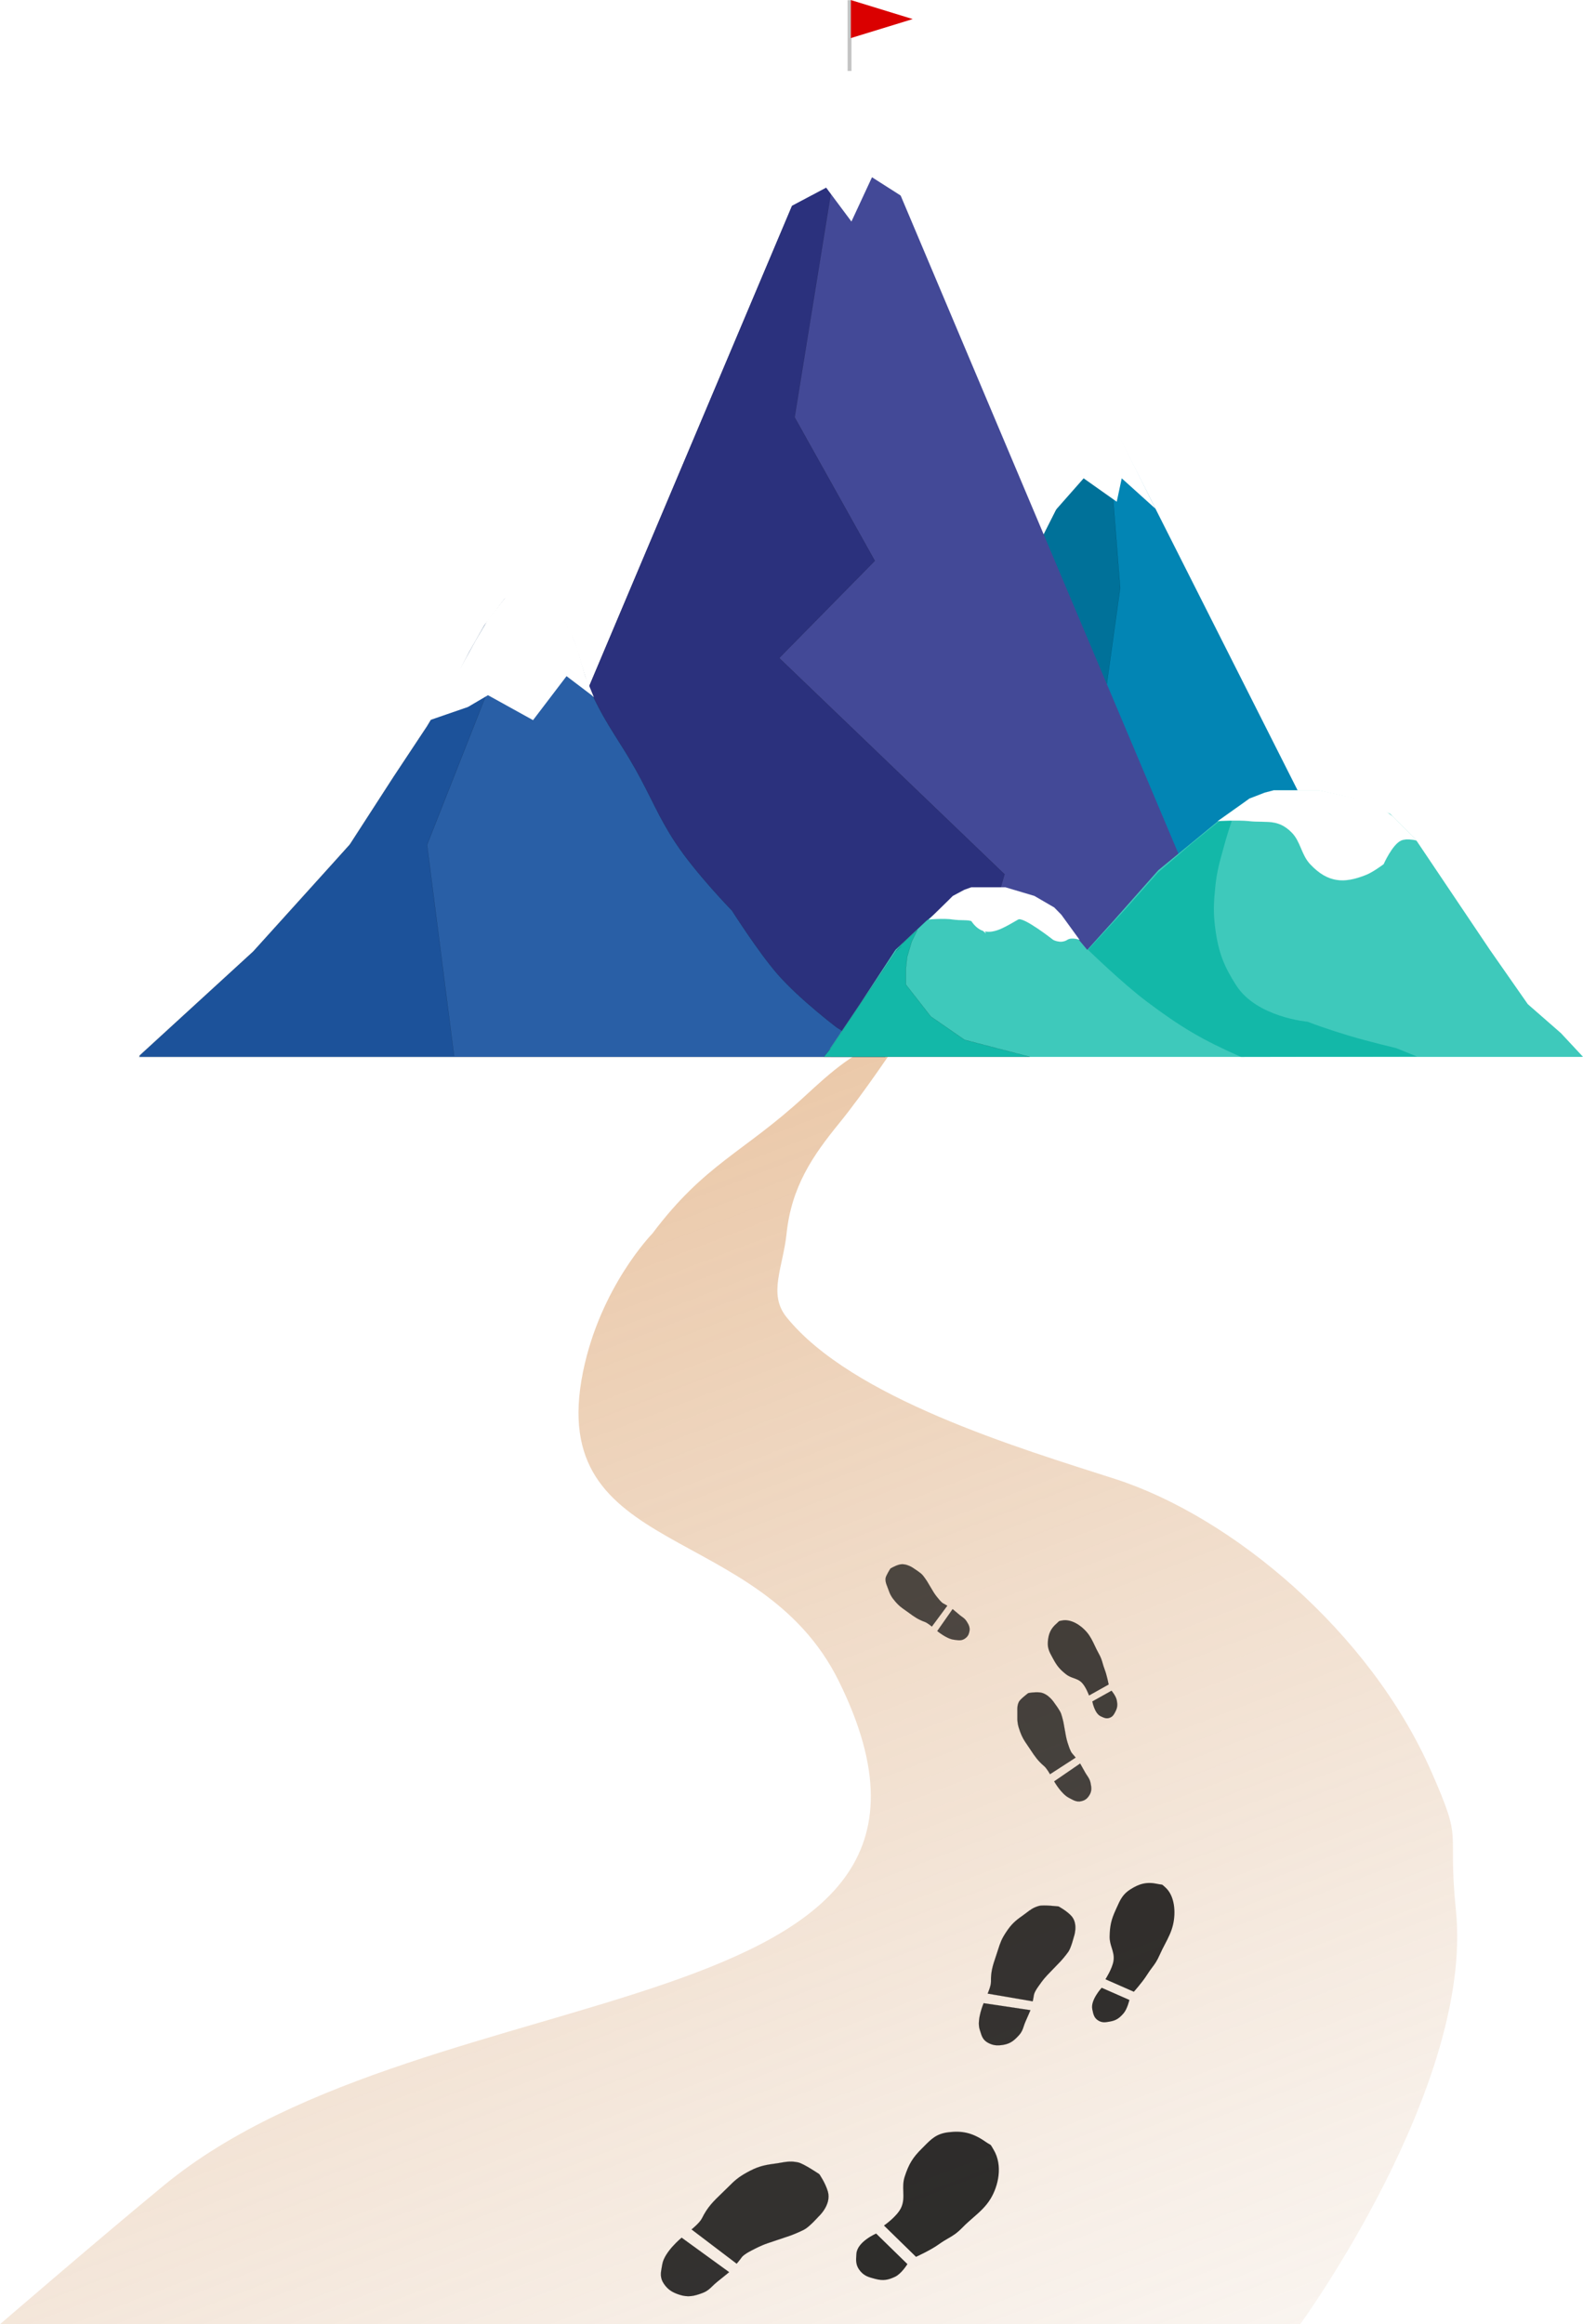 <svg width="21971" height="32239" viewBox="0 0 21971 32239" fill="none" xmlns="http://www.w3.org/2000/svg">
<path d="M11170.1 15205.4C11512.8 14889.9 11924 14511.4 12334.1 14453.2C12433 14439.2 12461 14453.2 12461 14453.2C12461 14453.2 12018.3 15125.3 11642.1 15587C11283.8 16026.6 10985.7 16457.5 10917.1 17110.1C10867.2 17584 10656.8 17949.2 10917.1 18271.1C11823.6 19392.3 14132.6 20082.9 15472.7 20513.1C17091 21032.7 19008.1 22627.2 19863.7 24568.2C20323.1 25610.6 20085.1 25296 20207.3 26500.3C20454 28932.8 18046 32239 18046 32239H0C0 32239 1381.02 31048.3 2277.37 30310.7C5987.69 27257.8 14061.1 28217.2 11642.1 23318.9C10536.8 21080.6 7562.9 21629.4 8091.52 19030C8332.34 17845.8 9054.9 17110.1 9054.9 17110.1C9779.97 16144.5 10321.3 15986.7 11161.6 15213.2L11170.1 15205.4Z" fill="url(#paint0_linear)"/>
<g filter="url(#filter0_d)">
<path d="M15351.5 5694L18926 12773H11777L15351.5 5694Z" fill="#0285B4"/>
</g>
<path d="M13770 8616.09L15023.6 11916L15547 8157.52L15353.7 5699L14462.5 7462.59L13770 8616.09Z" fill="#007199" stroke="black"/>
<path d="M11776 997L17465.8 14470H6086.21L11776 997Z" fill="#434997"/>
<rect x="11764" y="3" width="54" height="982" fill="#C4C4C4"/>
<path d="M12668 264.5L11809.2 528.205L11809.2 0.795L12668 264.5Z" fill="#DA0000"/>
<path d="M11028.9 5788.49L11785.6 1112.42L11750.6 1070L8088.23 9730.32L8070.73 9796.98L7825 10358.5C8657.79 11766.4 10323.4 14554.3 10323.4 14442.8C10323.4 14331.3 12032.9 14396.3 12887.7 14442.8L13769 12894.5L13878 12349.1L13942 12126.9L10814.8 9127.38L12141.8 7779.1L11028.9 5788.49Z" fill="#2B317D" stroke="black"/>
<path d="M4884.04 11685.1L5947.15 10063.2L6380.2 9319.73C6380.2 9319.73 6617.57 8812.34 6813.25 8576.24C6982.09 8372.54 7079.62 8181.57 7285.87 8170.53C7505.95 8158.75 7623.73 8344.71 7797.79 8576.24C8033.68 8890.04 8040.68 9262.24 8230.55 9657.5C8438.05 10089.4 8594.51 10268.5 8821.05 10671.3C9040.18 11060.9 9136 11326.2 9372.25 11685.1C9653.4 12112.2 10159.8 12631.4 10159.8 12631.4C10159.8 12631.4 10526.5 13207.7 10790.1 13510.3C11093.2 13858.2 11616.9 14254.3 11616.9 14254.3L12286 14660H1931L3623.9 13104.6L4884.04 11685.1Z" fill="#295FA6" stroke="black"/>
<path d="M5927.15 11718.2L7318 8194.25V8170H7236.82L7155.65 8194.25L7002.88 8307.4L6725.48 8670.1L6513.27 9042.89L6302.34 9448.02L5927.15 10073.4L5462.46 10774.5L4852.05 11718.2L3512.97 13199.2L1931 14647H6302.34L5927.15 11718.2Z" fill="#1C529A" stroke="black"/>
<path fill-rule="evenodd" clip-rule="evenodd" d="M11504.5 14569.1L11514.9 14553.6C11527.6 14544.6 11551.5 14536.3 11586 14528.8L11534.2 14660H21926.7H21957.8L21956.2 14658.6C21961.2 14658.7 21966.1 14658.8 21971 14659L21665 14330.8L21204.9 13928.8L20678.8 13175.4L20161.9 12406.9L19645 11638.3L19294.1 11288.9L18812.9 11076.8L18311.9 10965.8H18029H17669.4L17342.9 11076.8L16931.7 11367.7L16076.4 12070.6L15452.5 12774.5L15090.3 13175.4L14755.2 12774.5L14379.7 12498.8L14005.6 12372.6H13348.6L12855.5 12774.5L12427.9 13175.4L11934.8 13928.8L11674.1 14316.7L11669.8 14316.6L11663.6 14332.3L11514.9 14553.6C11508 14558.5 11504.5 14563.7 11504.5 14569.1Z" fill="#3EC9BB"/>
<path d="M11521.3 14552L12435.2 13194.7L12484.8 13129.1L12573.4 13045.3L12732.7 12899L12723.5 12918.2L12653.4 13061.5L12591.2 13272.4L12573.4 13434.9V13656.9L12919.2 14099.9L13388.1 14423.9L14292 14659H11436L11453.2 14636.8L11521.3 14552Z" fill="#13B8A8"/>
<path d="M12509.2 13129.1L12435.2 13194.7M12435.2 13194.7L11521.3 14552L11453.2 14636.8L11436 14659H14292L13388.1 14423.9L12919.2 14099.9L12573.4 13656.9V13434.9L12591.2 13272.4L12653.4 13061.5L12723.5 12918.2L12732.7 12899L12573.4 13045.3L12484.8 13129.1L12435.2 13194.7Z" stroke="black"/>
<path d="M15915.8 13892.3C15578.6 13639.2 15100 13173.4 15100 13173.4L15608.9 12622.9L16071.6 12102.8L16534.9 11704.9L16997.5 11329.2L17156.8 11208C17156.8 11208 17051.6 11505.2 16997.5 11704.9C16935.4 11934.1 16891.1 12062.6 16866.7 12307.8C16844.8 12527.4 16838.4 12658.6 16866.7 12876.4C16911.8 13223.4 16995.1 13413.2 17156.8 13666.2C17442.2 14112.7 18148.9 14172.2 18148.9 14172.2C18379.3 14264.1 18744.4 14372.2 18744.4 14372.2C18991.3 14446.2 19379.5 14538.8 19379.5 14538.8L19588.4 14623.6L19669 14656L17222.9 14660C16685.9 14422.8 16393.7 14251.2 15915.8 13892.3Z" fill="#13B8A8"/>
<path d="M11817.3 985H11765.8L10977 2861.81L11466.6 2602.83L11817.3 3073L12102.7 2458.7L12554 2746.2L11817.3 985Z" fill="white"/>
<path d="M15360.6 5694H15313.2L14589 7146L15040.2 6634.8L15499.6 6959.49L15568.9 6634.8L16037 7056.55L15360.6 5694Z" fill="white"/>
<path d="M7052.39 8241.08L7276.19 8115H7330.54L7460.34 8194.68L7580.55 8280.41L7794.12 8546.69L7917.53 8750.43L8010.89 8992.49L8122.79 9378.79L8243 9672.3L8211.67 9643.05L7863.18 9378.79L7398.32 9989L6772.96 9643.05L6494.81 9806.44L5966 9989L6407.84 9235.57L6597.11 8891.63L6772.96 8593.08L7052.39 8241.08Z" fill="white"/>
<path d="M17270.5 11128.5L16902 11389.9C16902 11389.9 17170.1 11370.7 17341.2 11389.9C17572.8 11416 17733 11351.4 17927 11546.4C18053 11672.9 18060.4 11854.5 18183.9 11986.4C18435.3 12255 18666.8 12253.5 18963.3 12133.8C19061.1 12094.3 19203.7 11986.4 19203.7 11986.4C19203.7 11986.4 19323.6 11716.4 19443.4 11660.4C19527.3 11621.3 19668 11660.4 19668 11660.4L19333.1 11326.4L19203.7 11230.5L18839.8 11077.1L18308.1 10962H17927H17680.7L17555.2 10994.3L17341.2 11077.1L17270.5 11128.5Z" fill="white" stroke="white"/>
<path d="M12892 12754.1L13170.6 12481.6L13224 12427.9L13385.8 12341.7L13480.7 12308H13666.9H13955L14356.9 12427.9L14632 12587.9L14729.9 12687.8L14983 13036.1C14983 13036.1 14876.6 12995.3 14813.2 13036.1C14722.6 13094.4 14617.5 13036.1 14617.5 13036.1C14617.5 13036.1 14205.7 12712.9 14131.8 12754.1C13976.7 12840.5 13815.5 12951.2 13667.9 12918.6C13697.1 12959.3 13679.1 12945.4 13644 12911.9C13586.9 12892.9 13532.1 12850.5 13480.7 12774.8C13402.7 12755 13321.8 12769.3 13224 12754.1C13094.7 12734.1 12892 12754.1 12892 12754.1Z" fill="white" stroke="white"/>
<path fill-rule="evenodd" clip-rule="evenodd" d="M14573.6 24609.4L14929 24379.4C14929 24379.4 14900.7 24343.6 14881.6 24322.9C14854.7 24293.8 14829.8 24210.3 14829.8 24210.3C14829.8 24210.3 14806.6 24148.4 14794.9 24085C14780.9 24008.8 14759.5 23889.8 14759.5 23889.8C14759.5 23889.8 14745.3 23823.9 14726.9 23770.1C14710.9 23723.5 14635 23623.5 14635 23623.5C14635 23623.5 14552 23489.3 14432.8 23475.8C14356.4 23467.1 14271.4 23485.3 14271.4 23485.3C14271.4 23485.3 14159.1 23568.8 14141.2 23607C14118.9 23654.7 14119.6 23692.5 14120.5 23738.3C14120.8 23753.8 14121.1 23770.2 14120.5 23788.2C14117.6 23881.2 14125.9 23931.5 14158.8 24020.6C14187.9 24099.2 14212 24137.1 14260.1 24207C14277 24231.6 14292 24254.2 14306 24275.4C14361.5 24359.1 14402.5 24421 14492.8 24498.2C14528.5 24528.7 14573.6 24609.4 14573.6 24609.4ZM14631.3 24709.2L14991.5 24462.1C14991.5 24462.1 15032.4 24533.1 15057.5 24579.2C15067.9 24598.2 15078.5 24613.9 15088.4 24628.8C15108.5 24658.8 15126.1 24685.1 15135.1 24727.2C15149.9 24796.2 15155 24846.7 15117.5 24904.1C15088.6 24948.5 15059.8 24971.8 15006.9 24983.8C14947.9 24997.1 14906.8 24975 14855 24947.2C14848.1 24943.5 14841 24939.7 14833.7 24935.9C14728.4 24880.8 14631.3 24709.2 14631.3 24709.2Z" fill="#030303" fill-opacity="0.72"/>
<path d="M14929 24379.4L14929.3 24379.8L14929.7 24379.5L14929.4 24379.1L14929 24379.4ZM14573.6 24609.4L14573.1 24609.7L14573.4 24610.2L14573.8 24609.9L14573.6 24609.4ZM14881.6 24322.9L14881.2 24323.3L14881.6 24322.9ZM14829.8 24210.3L14830.3 24210.2L14830.3 24210.2L14830.2 24210.1L14829.8 24210.3ZM14794.9 24085L14794.5 24085.1L14794.9 24085ZM14759.5 23889.8L14760 23889.8L14760 23889.7L14760 23889.7L14759.5 23889.8ZM14726.9 23770.1L14726.4 23770.3L14726.9 23770.1ZM14635 23623.5L14634.5 23623.8L14634.5 23623.8L14634.6 23623.9L14635 23623.5ZM14432.8 23475.8L14432.8 23476.3L14432.8 23475.8ZM14271.4 23485.3L14271.3 23484.9L14271.2 23484.9L14271.1 23484.9L14271.4 23485.3ZM14141.2 23607L14140.8 23606.8L14141.2 23607ZM14120.5 23738.3L14121 23738.3L14120.5 23738.3ZM14120.5 23788.2L14121 23788.3L14120.5 23788.2ZM14158.8 24020.6L14159.3 24020.4L14158.8 24020.6ZM14260.1 24207L14259.6 24207.3L14260.1 24207ZM14306 24275.4L14305.6 24275.6L14306 24275.4ZM14492.8 24498.2L14493.2 24497.8L14492.8 24498.2ZM14991.5 24462.1L14991.9 24461.9L14991.6 24461.4L14991.2 24461.7L14991.5 24462.1ZM14631.3 24709.2L14631 24708.8L14630.6 24709L14630.9 24709.4L14631.3 24709.2ZM15057.5 24579.2L15057.9 24578.9L15057.5 24579.2ZM15088.4 24628.8L15088.8 24628.5L15088.4 24628.8ZM15135.1 24727.2L15134.6 24727.3L15135.1 24727.2ZM15117.5 24904.1L15118 24904.3L15117.5 24904.1ZM15006.9 24983.8L15006.7 24983.3L15006.9 24983.8ZM14855 24947.2L14854.7 24947.6L14855 24947.2ZM14833.7 24935.9L14833.5 24936.3L14833.7 24935.9ZM14928.7 24379L14573.3 24609L14573.8 24609.9L14929.3 24379.8L14928.7 24379ZM14881.2 24323.3C14890.8 24333.6 14902.6 24347.7 14912.1 24359.2C14916.8 24365 14920.9 24370.1 14923.9 24373.8C14925.4 24375.6 14926.5 24377.1 14927.4 24378.1C14927.8 24378.6 14928.1 24379 14928.3 24379.3C14928.4 24379.4 14928.5 24379.5 14928.5 24379.6C14928.6 24379.6 14928.6 24379.7 14928.6 24379.7C14928.6 24379.7 14928.6 24379.7 14928.6 24379.7C14928.6 24379.7 14928.6 24379.7 14928.6 24379.7C14928.6 24379.7 14928.6 24379.7 14928.6 24379.7C14928.6 24379.7 14928.6 24379.7 14929 24379.4C14929.4 24379.1 14929.4 24379.1 14929.4 24379.1C14929.4 24379.1 14929.4 24379.1 14929.4 24379.1C14929.4 24379.1 14929.4 24379.1 14929.4 24379.1C14929.4 24379.1 14929.4 24379.1 14929.4 24379.1C14929.4 24379.1 14929.3 24379 14929.3 24379C14929.3 24378.9 14929.2 24378.8 14929.1 24378.7C14928.9 24378.4 14928.5 24378 14928.1 24377.5C14927.3 24376.5 14926.1 24375 14924.7 24373.2C14921.7 24369.5 14917.6 24364.4 14912.8 24358.6C14903.4 24347 14891.5 24332.9 14882 24322.6L14881.2 24323.3ZM14829.8 24210.3C14829.3 24210.5 14829.3 24210.5 14829.3 24210.5C14829.3 24210.5 14829.3 24210.5 14829.3 24210.5C14829.3 24210.5 14829.3 24210.5 14829.3 24210.5C14829.3 24210.5 14829.3 24210.5 14829.3 24210.5C14829.3 24210.6 14829.3 24210.6 14829.4 24210.7C14829.4 24210.9 14829.5 24211.1 14829.6 24211.4C14829.8 24212 14830.1 24212.9 14830.4 24214.1C14831.2 24216.5 14832.2 24219.8 14833.6 24224C14836.4 24232.3 14840.3 24243.6 14845.1 24255.9C14849.9 24268.2 14855.6 24281.3 14861.7 24293.3C14867.8 24305.2 14874.4 24315.9 14881.2 24323.3L14882 24322.6C14875.3 24315.4 14868.7 24304.7 14862.6 24292.8C14856.5 24280.9 14850.8 24267.8 14846.1 24255.5C14841.3 24243.3 14837.3 24231.9 14834.6 24223.7C14833.2 24219.5 14832.1 24216.2 14831.4 24213.8C14831 24212.6 14830.7 24211.7 14830.5 24211.1C14830.4 24210.8 14830.4 24210.6 14830.3 24210.4C14830.3 24210.3 14830.3 24210.3 14830.3 24210.2C14830.3 24210.2 14830.3 24210.2 14830.3 24210.2C14830.3 24210.2 14830.3 24210.2 14830.3 24210.2C14830.3 24210.2 14830.3 24210.2 14830.3 24210.2C14830.3 24210.2 14830.3 24210.2 14829.8 24210.3ZM14794.5 24085.1C14800.3 24116.8 14809 24148.2 14816.3 24171.6C14819.9 24183.3 14823.1 24193 14825.5 24199.8C14826.7 24203.2 14827.6 24205.9 14828.3 24207.7C14828.6 24208.6 14828.9 24209.3 14829 24209.8C14829.1 24210 14829.2 24210.2 14829.2 24210.3C14829.3 24210.4 14829.3 24210.4 14829.3 24210.4C14829.3 24210.5 14829.3 24210.5 14829.3 24210.5C14829.3 24210.5 14829.3 24210.5 14829.3 24210.5C14829.3 24210.5 14829.3 24210.5 14829.3 24210.5C14829.3 24210.5 14829.3 24210.5 14829.8 24210.3C14830.2 24210.1 14830.2 24210.1 14830.2 24210.1C14830.2 24210.1 14830.2 24210.1 14830.2 24210.1C14830.2 24210.1 14830.2 24210.1 14830.2 24210.1C14830.2 24210.1 14830.2 24210.1 14830.2 24210.1C14830.2 24210.1 14830.2 24210 14830.2 24210C14830.1 24209.8 14830.1 24209.7 14830 24209.4C14829.8 24209 14829.6 24208.3 14829.2 24207.4C14828.6 24205.5 14827.6 24202.9 14826.4 24199.5C14824.1 24192.7 14820.8 24183 14817.2 24171.3C14810 24147.9 14801.3 24116.6 14795.4 24084.9L14794.5 24085.1ZM14759.5 23889.8C14759 23889.9 14759 23889.9 14759 23889.9C14759 23889.9 14759 23889.9 14759 23889.9C14759 23889.9 14759 23889.9 14759 23889.9C14759 23890 14759 23890 14759 23890C14759 23890.1 14759.1 23890.2 14759.1 23890.3C14759.1 23890.5 14759.2 23890.8 14759.3 23891.3C14759.4 23892.2 14759.7 23893.5 14760 23895.2C14760.6 23898.6 14761.5 23903.5 14762.6 23909.7C14764.8 23922.1 14767.9 23939.3 14771.5 23958.9C14778.6 23998.2 14787.4 24047 14794.5 24085.1L14795.4 24084.9C14788.4 24046.8 14779.6 23998 14772.5 23958.8C14768.9 23939.1 14765.8 23921.9 14763.6 23909.5C14762.5 23903.4 14761.6 23898.4 14761 23895C14760.6 23893.3 14760.4 23892 14760.2 23891.1C14760.2 23890.7 14760.1 23890.3 14760.1 23890.1C14760 23890 14760 23889.9 14760 23889.8C14760 23889.8 14760 23889.8 14760 23889.8C14760 23889.8 14760 23889.8 14760 23889.8C14760 23889.8 14760 23889.8 14760 23889.8C14760 23889.8 14760 23889.8 14759.5 23889.8ZM14726.4 23770.3C14735.6 23797.2 14743.8 23827.1 14749.6 23850.3C14752.5 23861.9 14754.9 23871.8 14756.5 23878.8C14757.3 23882.3 14758 23885.1 14758.4 23887C14758.6 23888 14758.8 23888.7 14758.9 23889.2C14758.9 23889.4 14759 23889.6 14759 23889.8C14759 23889.8 14759 23889.9 14759 23889.9C14759 23889.9 14759 23889.9 14759 23889.9C14759 23889.9 14759 23889.9 14759 23889.9C14759 23889.9 14759 23889.9 14759 23889.9C14759 23889.9 14759 23889.9 14759.5 23889.8C14760 23889.7 14760 23889.7 14760 23889.7C14760 23889.7 14760 23889.7 14760 23889.7C14760 23889.7 14760 23889.7 14760 23889.7C14760 23889.7 14760 23889.7 14760 23889.7C14760 23889.7 14760 23889.6 14760 23889.5C14759.9 23889.4 14759.9 23889.2 14759.8 23889C14759.7 23888.5 14759.6 23887.7 14759.4 23886.8C14758.9 23884.9 14758.3 23882.1 14757.5 23878.6C14755.9 23871.6 14753.5 23861.6 14750.6 23850C14744.7 23826.8 14736.6 23796.9 14727.4 23770L14726.4 23770.3ZM14635 23623.5C14634.6 23623.9 14634.6 23623.9 14634.6 23623.9C14634.6 23623.9 14634.6 23623.9 14634.6 23623.9C14634.6 23623.9 14634.6 23623.9 14634.6 23623.9C14634.6 23623.9 14634.6 23623.9 14634.6 23623.9C14634.6 23624 14634.7 23624 14634.8 23624.1C14634.9 23624.3 14635.1 23624.6 14635.4 23625C14636 23625.7 14636.8 23626.8 14637.8 23628.2C14640 23631.1 14643 23635.1 14646.7 23640.2C14654 23650.3 14664 23664.2 14674.5 23679.6C14695.5 23710.4 14718.5 23747 14726.4 23770.3L14727.4 23770C14719.4 23746.6 14696.3 23709.9 14675.4 23679.1C14664.9 23663.6 14654.9 23649.7 14647.5 23639.6C14643.8 23634.5 14640.8 23630.5 14638.7 23627.6C14637.6 23626.2 14636.8 23625.1 14636.2 23624.4C14635.9 23624 14635.7 23623.7 14635.6 23623.5C14635.5 23623.4 14635.4 23623.4 14635.4 23623.3C14635.4 23623.3 14635.4 23623.3 14635.4 23623.3C14635.4 23623.3 14635.4 23623.3 14635.4 23623.3C14635.4 23623.2 14635.4 23623.2 14635.4 23623.2C14635.4 23623.2 14635.4 23623.2 14635 23623.5ZM14432.8 23476.3C14492.2 23483 14542.6 23519.9 14578.2 23555.1C14596 23572.7 14610.1 23589.9 14619.7 23602.7C14624.5 23609.1 14628.2 23614.3 14630.7 23618C14632 23619.9 14632.9 23621.3 14633.6 23622.3C14633.9 23622.8 14634.1 23623.2 14634.3 23623.4C14634.4 23623.6 14634.4 23623.7 14634.5 23623.7C14634.5 23623.7 14634.5 23623.8 14634.5 23623.8C14634.5 23623.8 14634.5 23623.8 14634.5 23623.8C14634.5 23623.8 14634.5 23623.8 14634.5 23623.8C14634.5 23623.8 14634.5 23623.8 14635 23623.5C14635.4 23623.3 14635.4 23623.3 14635.4 23623.3C14635.4 23623.3 14635.4 23623.3 14635.4 23623.3C14635.4 23623.3 14635.4 23623.3 14635.4 23623.3C14635.4 23623.2 14635.3 23623.2 14635.3 23623.2C14635.3 23623.1 14635.2 23623 14635.1 23622.9C14635 23622.6 14634.7 23622.3 14634.4 23621.8C14633.8 23620.8 14632.8 23619.3 14631.6 23617.5C14629.1 23613.8 14625.4 23608.5 14620.5 23602.1C14610.9 23589.2 14596.8 23572 14578.9 23554.4C14543.3 23519.1 14492.6 23482.1 14432.9 23475.3L14432.8 23476.3ZM14271.4 23485.3C14271.5 23485.8 14271.5 23485.8 14271.5 23485.8C14271.5 23485.8 14271.5 23485.8 14271.5 23485.8C14271.5 23485.8 14271.5 23485.8 14271.5 23485.8C14271.6 23485.8 14271.6 23485.8 14271.6 23485.8C14271.6 23485.8 14271.7 23485.8 14271.8 23485.8C14271.9 23485.8 14272.2 23485.7 14272.5 23485.6C14273.1 23485.5 14274.1 23485.3 14275.3 23485.1C14277.8 23484.6 14281.4 23483.9 14286 23483.1C14295.1 23481.5 14308.1 23479.5 14323.5 23477.8C14354.3 23474.3 14394.6 23471.9 14432.8 23476.3L14432.9 23475.3C14394.6 23470.9 14354.2 23473.3 14323.4 23476.8C14308 23478.5 14295 23480.6 14285.8 23482.1C14281.2 23482.9 14277.6 23483.6 14275.1 23484.1C14273.9 23484.3 14272.9 23484.5 14272.3 23484.7C14272 23484.7 14271.7 23484.8 14271.6 23484.8C14271.5 23484.8 14271.4 23484.8 14271.4 23484.8C14271.4 23484.9 14271.3 23484.9 14271.3 23484.9C14271.3 23484.9 14271.3 23484.9 14271.3 23484.9C14271.3 23484.9 14271.3 23484.9 14271.3 23484.9C14271.3 23484.9 14271.3 23484.9 14271.4 23485.3ZM14141.7 23607.2C14146.1 23597.8 14156.4 23585.4 14169.5 23572.2C14182.5 23559.1 14198.2 23545.1 14213.4 23532.2C14228.5 23519.4 14243.1 23507.8 14253.9 23499.4C14259.3 23495.2 14263.8 23491.8 14266.9 23489.4C14268.4 23488.2 14269.6 23487.3 14270.5 23486.7C14270.9 23486.4 14271.2 23486.1 14271.4 23486C14271.5 23485.9 14271.6 23485.9 14271.6 23485.8C14271.7 23485.8 14271.7 23485.8 14271.7 23485.8C14271.7 23485.8 14271.7 23485.8 14271.7 23485.8C14271.7 23485.8 14271.7 23485.8 14271.7 23485.8C14271.7 23485.8 14271.7 23485.7 14271.4 23485.3C14271.1 23484.9 14271.1 23484.9 14271.1 23484.9C14271.1 23484.9 14271.1 23484.9 14271.1 23485C14271.1 23485 14271.1 23485 14271.1 23485C14271.1 23485 14271.1 23485 14271 23485C14271 23485 14270.9 23485.1 14270.8 23485.2C14270.6 23485.3 14270.3 23485.6 14269.9 23485.9C14269 23486.5 14267.8 23487.4 14266.3 23488.6C14263.2 23491 14258.7 23494.4 14253.3 23498.6C14242.5 23507 14227.9 23518.6 14212.7 23531.5C14197.5 23544.3 14181.8 23558.3 14168.8 23571.5C14155.7 23584.7 14145.3 23597.2 14140.8 23606.8L14141.7 23607.2ZM14121 23738.3C14120.1 23692.4 14119.4 23654.8 14141.7 23607.2L14140.8 23606.8C14118.4 23654.6 14119.1 23692.5 14120 23738.3L14121 23738.3ZM14121 23788.3C14121.6 23770.2 14121.3 23753.8 14121 23738.3L14120 23738.3C14120.3 23753.8 14120.6 23770.2 14120 23788.2L14121 23788.3ZM14159.3 24020.4C14126.4 23931.4 14118.1 23881.1 14121 23788.3L14120 23788.2C14117.1 23881.2 14125.4 23931.6 14158.4 24020.7L14159.3 24020.4ZM14260.5 24206.7C14212.4 24136.9 14188.4 24099 14159.3 24020.4L14158.4 24020.7C14187.5 24099.4 14211.6 24137.4 14259.6 24207.3L14260.5 24206.7ZM14306.4 24275.1C14292.4 24253.9 14277.4 24231.3 14260.5 24206.7L14259.6 24207.3C14276.6 24231.8 14291.5 24254.4 14305.6 24275.6L14306.4 24275.1ZM14493.2 24497.8C14402.9 24420.7 14361.9 24358.9 14306.4 24275.1L14305.6 24275.6C14361.1 24359.4 14402.2 24421.4 14492.5 24498.6L14493.2 24497.8ZM14573.6 24609.4C14574 24609.2 14574 24609.2 14574 24609.2C14574 24609.2 14574 24609.2 14574 24609.2C14574 24609.2 14574 24609.2 14574 24609.2C14574 24609.2 14574 24609.2 14574 24609.1C14573.9 24609.1 14573.9 24609 14573.9 24609C14573.8 24608.8 14573.7 24608.6 14573.5 24608.3C14573.1 24607.7 14572.6 24606.8 14572 24605.7C14570.7 24603.4 14568.8 24600.1 14566.4 24596.1C14561.6 24588 14554.9 24577 14547 24565C14531.3 24541 14511.1 24513.1 14493.2 24497.8L14492.5 24498.6C14510.3 24513.7 14530.4 24541.5 14546.2 24565.5C14554 24577.5 14560.8 24588.6 14565.5 24596.6C14567.9 24600.6 14569.8 24603.9 14571.1 24606.2C14571.8 24607.3 14572.3 24608.2 14572.6 24608.8C14572.8 24609.1 14572.9 24609.3 14573 24609.5C14573 24609.5 14573.1 24609.6 14573.1 24609.6C14573.1 24609.7 14573.1 24609.7 14573.1 24609.7C14573.1 24609.7 14573.1 24609.7 14573.1 24609.7C14573.1 24609.7 14573.1 24609.7 14573.1 24609.7C14573.1 24609.7 14573.1 24609.7 14573.6 24609.4ZM14991.2 24461.7L14631 24708.8L14631.6 24709.6L14991.8 24462.5L14991.2 24461.7ZM15057.9 24578.9C15045.4 24555.9 15028.9 24526.6 15015.5 24503.1C15008.8 24491.4 15002.9 24481.1 14998.7 24473.7C14996.6 24470 14994.9 24467 14993.7 24465C14993.1 24464 14992.7 24463.2 14992.4 24462.7C14992.2 24462.4 14992.1 24462.2 14992 24462.1C14992 24462 14992 24462 14991.9 24461.9C14991.9 24461.9 14991.9 24461.9 14991.9 24461.9C14991.9 24461.9 14991.9 24461.9 14991.9 24461.9C14991.9 24461.9 14991.9 24461.9 14991.9 24461.9C14991.9 24461.9 14991.9 24461.9 14991.5 24462.1C14991 24462.4 14991 24462.4 14991 24462.4C14991 24462.4 14991 24462.4 14991 24462.4C14991.1 24462.4 14991.1 24462.4 14991.1 24462.4C14991.1 24462.4 14991.1 24462.4 14991.1 24462.4C14991.1 24462.5 14991.1 24462.5 14991.2 24462.6C14991.2 24462.7 14991.4 24462.9 14991.5 24463.2C14991.8 24463.7 14992.3 24464.5 14992.9 24465.5C14994 24467.5 14995.7 24470.5 14997.8 24474.2C15002.1 24481.6 15007.9 24491.9 15014.6 24503.6C15028 24527.1 15044.5 24556.4 15057.1 24579.4L15057.9 24578.9ZM15088.8 24628.5C15078.9 24613.7 15068.3 24597.9 15057.9 24578.9L15057.1 24579.4C15067.5 24598.4 15078 24614.2 15088 24629.1L15088.8 24628.5ZM15135.6 24727C15126.6 24684.9 15108.9 24658.5 15088.8 24628.5L15088 24629.1C15108.1 24659 15125.7 24685.3 15134.6 24727.3L15135.6 24727ZM15118 24904.3C15155.5 24846.8 15150.3 24796.1 15135.6 24727L15134.6 24727.3C15149.4 24796.2 15154.5 24846.6 15117.1 24903.8L15118 24904.3ZM15007 24984.3C15033.5 24978.3 15054 24969.4 15071.5 24956.5C15089 24943.6 15103.5 24926.6 15118 24904.3L15117.1 24903.8C15102.7 24926 15088.2 24942.8 15070.9 24955.7C15053.5 24968.5 15033.1 24977.3 15006.7 24983.3L15007 24984.3ZM14854.7 24947.6C14906.6 24975.5 14947.8 24997.7 15007 24984.3L15006.7 24983.3C14948 24996.6 14907.1 24974.6 14855.2 24946.7L14854.7 24947.6ZM14833.5 24936.3C14840.8 24940.1 14847.9 24943.9 14854.7 24947.6L14855.2 24946.7C14848.3 24943 14841.3 24939.3 14833.9 24935.4L14833.5 24936.3ZM14631.3 24709.2C14630.9 24709.4 14630.9 24709.4 14630.9 24709.4C14630.9 24709.4 14630.9 24709.4 14630.9 24709.4C14630.9 24709.4 14630.9 24709.4 14630.9 24709.5C14630.9 24709.5 14630.9 24709.5 14630.9 24709.6C14631 24709.6 14631 24709.8 14631.1 24709.9C14631.3 24710.2 14631.6 24710.7 14632 24711.4C14632.7 24712.6 14633.8 24714.5 14635.2 24716.9C14638.1 24721.7 14642.3 24728.6 14647.7 24737.1C14658.4 24754.1 14673.9 24777.3 14692.6 24802.2C14730.1 24852 14780.7 24908.7 14833.5 24936.3L14833.9 24935.4C14781.4 24907.9 14730.8 24851.4 14693.4 24801.6C14674.7 24776.7 14659.3 24753.5 14648.5 24736.6C14643.2 24728.1 14639 24721.2 14636.1 24716.4C14634.7 24714 14633.6 24712.1 14632.8 24710.9C14632.5 24710.2 14632.2 24709.7 14632 24709.4C14631.9 24709.3 14631.8 24709.1 14631.8 24709.1C14631.8 24709 14631.8 24709 14631.7 24709C14631.7 24709 14631.7 24708.9 14631.7 24708.9C14631.7 24708.9 14631.7 24708.9 14631.7 24708.9C14631.7 24708.9 14631.7 24708.9 14631.3 24709.2Z" fill="black"/>
<path fill-rule="evenodd" clip-rule="evenodd" d="M9598.57 30924.2L10224.6 31399.3C10224.6 31399.3 10269.4 31346.6 10293.4 31312C10327.2 31263.2 10457.4 31202.7 10457.4 31202.7C10457.4 31202.7 10551 31150.6 10654.3 31115.6C10778.6 31073.4 10973 31008.4 10973 31008.4C10973 31008.4 11079.1 30968.8 11161.6 30926.2C11233 30889.2 11359.6 30746.8 11359.6 30746.8C11359.6 30746.8 11541.8 30584.3 11490.4 30400.2C11457.3 30282 11371.8 30158.4 11371.8 30158.4C11371.8 30158.4 11155.2 30011.2 11077.2 29994.6C10979.8 29974 10914.3 29985.4 10834.7 29999.2C10807.9 30003.9 10779.4 30008.9 10747.5 30013C10583.3 30034.1 10500.6 30060.4 10365.8 30134.7C10246.8 30200.3 10195.7 30247.1 10104 30339.1C10071.7 30371.5 10041.7 30400.3 10013.5 30427.4C9902.16 30534.5 9819.88 30613.5 9742.04 30771.4C9711.3 30833.8 9598.57 30924.2 9598.57 30924.2ZM9460.74 31038.9L10119.5 31516.6C10119.5 31516.6 10021.2 31597.9 9956.64 31648.6C9929.96 31669.6 9909.08 31689.9 9889.37 31709.1C9849.71 31747.7 9814.83 31781.6 9747.04 31806.7C9635.76 31848 9550.71 31869.6 9426.9 31828.6C9331.07 31796.9 9272.08 31759.7 9217.81 31682.9C9157.36 31597.3 9170.02 31529 9185.99 31442.9C9188.11 31431.4 9190.29 31419.7 9192.36 31407.6C9222.16 31233 9460.74 31038.9 9460.74 31038.9Z" fill="#030303" fill-opacity="0.8"/>
<path d="M10224.6 31399.3L10224.3 31399.7L10224.7 31400L10225 31399.6L10224.6 31399.3ZM9598.57 30924.2L9598.26 30923.8L9597.76 30924.2L9598.27 30924.6L9598.57 30924.2ZM10293.4 31312L10293.8 31312.3L10293.4 31312ZM10457.4 31202.7L10457.6 31203.1L10457.6 31203.1L10457.6 31203.1L10457.4 31202.7ZM10654.3 31115.6L10654.2 31115.1L10654.3 31115.6ZM10973 31008.4L10973.1 31008.9L10973.1 31008.9L10973.1 31008.9L10973 31008.4ZM11161.6 30926.2L11161.8 30926.6L11161.6 30926.2ZM11359.6 30746.8L11359.3 30746.4L11359.3 30746.4L11359.3 30746.4L11359.6 30746.8ZM11490.4 30400.2L11489.9 30400.3L11490.4 30400.2ZM11371.8 30158.4L11372.3 30158.1L11372.2 30158L11372.1 30158L11371.8 30158.4ZM11077.2 29994.6L11077.3 29994.2L11077.3 29994.2L11077.2 29994.6ZM10834.7 29999.2L10834.6 29998.7L10834.7 29999.2ZM10747.5 30013L10747.6 30013.5L10747.5 30013ZM10365.8 30134.7L10366.1 30135.1L10365.8 30134.7ZM10104 30339.1L10103.6 30338.7L10104 30339.1ZM10013.5 30427.4L10013.2 30427L10013.5 30427.4ZM9742.04 30771.4L9741.59 30771.2L9742.04 30771.4ZM10119.5 31516.6L10119.8 31517L10120.3 31516.5L10119.8 31516.2L10119.5 31516.6ZM9460.74 31038.9L9461.04 31038.5L9460.73 31038.3L9460.43 31038.5L9460.74 31038.9ZM9956.64 31648.6L9956.95 31649L9956.64 31648.6ZM9889.37 31709.1L9889.02 31708.7L9889.37 31709.1ZM9747.04 31806.7L9747.21 31807.2L9747.04 31806.7ZM9426.9 31828.6L9427.05 31828.2L9426.9 31828.6ZM9217.81 31682.9L9217.41 31683.2L9217.81 31682.9ZM9185.99 31442.9L9185.5 31442.8L9185.99 31442.9ZM9192.36 31407.6L9192.85 31407.7L9192.36 31407.6ZM10224.9 31398.9L9598.87 30923.8L9598.27 30924.6L10224.3 31399.7L10224.9 31398.9ZM10293 31311.7C10281 31329 10263.8 31350.8 10249.6 31368.3C10242.5 31377 10236.1 31384.7 10231.6 31390.2C10229.3 31392.9 10227.4 31395.1 10226.2 31396.6C10225.5 31397.4 10225 31398 10224.7 31398.4C10224.5 31398.6 10224.4 31398.7 10224.3 31398.8C10224.3 31398.9 10224.2 31398.9 10224.2 31398.9C10224.2 31398.9 10224.2 31398.9 10224.2 31398.9C10224.2 31398.9 10224.2 31399 10224.2 31399C10224.2 31399 10224.2 31399 10224.2 31399C10224.2 31399 10224.2 31399 10224.6 31399.3C10225 31399.6 10225 31399.6 10225 31399.6C10225 31399.6 10225 31399.6 10225 31399.6C10225 31399.6 10225 31399.6 10225 31399.6C10225 31399.6 10225 31399.6 10225 31399.6C10225 31399.5 10225 31399.5 10225.1 31399.5C10225.2 31399.3 10225.3 31399.2 10225.5 31399C10225.8 31398.6 10226.3 31398 10226.9 31397.3C10228.2 31395.8 10230 31393.6 10232.3 31390.8C10236.9 31385.3 10243.3 31377.7 10250.4 31368.9C10264.6 31351.4 10281.8 31329.6 10293.8 31312.3L10293 31311.7ZM10457.4 31202.7C10457.2 31202.2 10457.2 31202.2 10457.2 31202.2C10457.2 31202.2 10457.2 31202.2 10457.2 31202.2C10457.2 31202.2 10457.2 31202.2 10457.2 31202.2C10457.1 31202.2 10457.1 31202.2 10457.1 31202.3C10457 31202.3 10456.9 31202.3 10456.8 31202.4C10456.6 31202.5 10456.2 31202.7 10455.7 31202.9C10454.8 31203.4 10453.3 31204 10451.5 31204.9C10447.9 31206.7 10442.7 31209.2 10436.3 31212.4C10423.6 31218.9 10406.2 31228 10387.8 31238.6C10369.4 31249.2 10349.9 31261.4 10333 31273.9C10316 31286.5 10301.5 31299.4 10293 31311.7L10293.8 31312.3C10302.2 31300.2 10316.6 31287.3 10333.6 31274.7C10350.5 31262.2 10369.9 31250.1 10388.3 31239.5C10406.7 31228.9 10424 31219.8 10436.7 31213.3C10443.1 31210.1 10448.3 31207.6 10452 31205.8C10453.8 31204.9 10455.2 31204.3 10456.1 31203.8C10456.6 31203.6 10457 31203.4 10457.2 31203.3C10457.4 31203.2 10457.5 31203.2 10457.5 31203.2C10457.5 31203.1 10457.6 31203.1 10457.6 31203.1C10457.6 31203.1 10457.6 31203.1 10457.6 31203.1C10457.6 31203.1 10457.6 31203.1 10457.6 31203.1C10457.6 31203.1 10457.6 31203.1 10457.4 31202.7ZM10654.2 31115.1C10602.5 31132.6 10553.2 31154.4 10516.9 31171.8C10498.7 31180.5 10483.8 31188.1 10473.4 31193.5C10468.2 31196.3 10464.1 31198.4 10461.4 31199.9C10460 31200.7 10458.9 31201.2 10458.2 31201.6C10457.9 31201.8 10457.6 31202 10457.4 31202.1C10457.3 31202.1 10457.3 31202.2 10457.2 31202.2C10457.2 31202.2 10457.2 31202.2 10457.2 31202.2C10457.2 31202.2 10457.2 31202.2 10457.2 31202.2C10457.2 31202.2 10457.2 31202.2 10457.2 31202.2C10457.2 31202.2 10457.2 31202.2 10457.4 31202.7C10457.6 31203.1 10457.6 31203.1 10457.6 31203.1C10457.6 31203.1 10457.6 31203.1 10457.6 31203.1C10457.6 31203.1 10457.7 31203.1 10457.7 31203.1C10457.7 31203.1 10457.7 31203.1 10457.7 31203.1C10457.8 31203 10457.8 31203 10457.9 31203C10458.1 31202.9 10458.4 31202.7 10458.7 31202.5C10459.4 31202.1 10460.5 31201.5 10461.9 31200.8C10464.6 31199.3 10468.7 31197.1 10473.9 31194.4C10484.3 31189 10499.2 31181.4 10517.3 31172.7C10553.6 31155.3 10602.9 31133.6 10654.5 31116L10654.2 31115.1ZM10973 31008.4C10972.8 31007.9 10972.8 31007.9 10972.8 31007.9C10972.8 31007.9 10972.8 31007.9 10972.8 31007.9C10972.8 31007.9 10972.8 31007.9 10972.8 31007.9C10972.7 31007.9 10972.7 31007.9 10972.7 31008C10972.6 31008 10972.4 31008 10972.2 31008.1C10971.9 31008.2 10971.3 31008.4 10970.6 31008.7C10969.1 31009.1 10967 31009.9 10964.2 31010.8C10958.7 31012.7 10950.6 31015.4 10940.5 31018.7C10920.3 31025.5 10892.2 31034.9 10860.1 31045.7C10796 31067.2 10716.3 31094 10654.2 31115.1L10654.5 31116C10716.6 31095 10796.3 31068.2 10860.4 31046.7C10892.5 31035.9 10920.7 31026.4 10940.8 31019.7C10950.9 31016.3 10959 31013.6 10964.5 31011.7C10967.3 31010.8 10969.5 31010.1 10970.9 31009.6C10971.6 31009.4 10972.2 31009.2 10972.6 31009.1C10972.8 31009 10972.9 31008.9 10973 31008.9C10973 31008.9 10973.1 31008.9 10973.1 31008.9C10973.1 31008.9 10973.1 31008.9 10973.1 31008.9C10973.1 31008.9 10973.1 31008.9 10973.1 31008.9C10973.1 31008.9 10973.1 31008.9 10973 31008.4ZM11161.3 30925.7C11120.1 30947 11073 30967.6 11036.2 30982.8C11017.7 30990.4 11001.9 30996.7 10990.7 31001.1C10985 31003.3 10980.6 31005 10977.5 31006.1C10976 31006.7 10974.8 31007.2 10974 31007.5C10973.6 31007.6 10973.3 31007.7 10973.1 31007.8C10973 31007.8 10972.9 31007.9 10972.9 31007.9C10972.8 31007.9 10972.8 31007.9 10972.8 31007.9C10972.8 31007.9 10972.8 31007.9 10972.8 31007.9C10972.8 31007.9 10972.8 31007.9 10972.8 31007.9C10972.8 31007.9 10972.8 31007.9 10973 31008.4C10973.1 31008.9 10973.1 31008.9 10973.1 31008.9C10973.1 31008.9 10973.1 31008.9 10973.1 31008.9C10973.2 31008.9 10973.2 31008.9 10973.2 31008.9C10973.2 31008.8 10973.2 31008.8 10973.2 31008.8C10973.3 31008.8 10973.3 31008.8 10973.4 31008.7C10973.7 31008.7 10974 31008.6 10974.4 31008.4C10975.2 31008.1 10976.3 31007.7 10977.9 31007.1C10980.9 31005.9 10985.4 31004.2 10991 31002C11002.3 30997.6 11018.1 30991.3 11036.5 30983.7C11073.4 30968.5 11120.6 30947.9 11161.8 30926.6L11161.3 30925.7ZM11359.6 30746.8C11359.3 30746.4 11359.3 30746.4 11359.3 30746.4C11359.3 30746.4 11359.3 30746.4 11359.3 30746.4C11359.2 30746.4 11359.2 30746.4 11359.2 30746.5C11359.2 30746.5 11359.2 30746.5 11359.2 30746.5C11359.1 30746.6 11359 30746.7 11358.9 30746.8C11358.7 30747.1 11358.3 30747.5 11357.8 30748C11356.9 30749.1 11355.5 30750.6 11353.7 30752.6C11350.1 30756.6 11344.9 30762.3 11338.4 30769.3C11325.4 30783.2 11307.3 30802.1 11287 30822.2C11246.4 30862.5 11197 30907.3 11161.3 30925.7L11161.8 30926.6C11197.6 30908.1 11247.2 30863.2 11287.7 30823C11308 30802.8 11326.1 30783.9 11339.1 30769.9C11345.6 30763 11350.8 30757.3 11354.4 30753.3C11356.2 30751.3 11357.6 30749.8 11358.6 30748.7C11359 30748.2 11359.4 30747.8 11359.6 30747.5C11359.8 30747.4 11359.9 30747.3 11359.9 30747.2C11359.9 30747.2 11360 30747.1 11360 30747.1C11360 30747.1 11360 30747.1 11360 30747.1C11360 30747.1 11360 30747.1 11360 30747.1C11360 30747.1 11360 30747.1 11359.6 30746.8ZM11489.9 30400.3C11515.6 30492.2 11483 30578.7 11443.9 30642.3C11424.3 30674 11403.2 30700.1 11386.9 30718.2C11378.8 30727.2 11371.9 30734.3 11367 30739.1C11364.6 30741.5 11362.6 30743.3 11361.3 30744.5C11360.7 30745.1 11360.2 30745.6 11359.8 30745.9C11359.6 30746.1 11359.5 30746.2 11359.4 30746.3C11359.4 30746.3 11359.4 30746.3 11359.3 30746.4C11359.3 30746.4 11359.3 30746.4 11359.3 30746.4C11359.3 30746.4 11359.3 30746.4 11359.3 30746.4C11359.3 30746.4 11359.3 30746.4 11359.6 30746.8C11360 30747.1 11360 30747.1 11360 30747.1C11360 30747.1 11360 30747.1 11360 30747.1C11360 30747.1 11360 30747.1 11360 30747.1C11360 30747.1 11360.1 30747.1 11360.1 30747C11360.2 30746.9 11360.3 30746.8 11360.5 30746.7C11360.8 30746.3 11361.3 30745.9 11362 30745.3C11363.3 30744 11365.3 30742.2 11367.7 30739.8C11372.6 30735 11379.5 30727.9 11387.7 30718.8C11404 30700.7 11425.2 30674.6 11444.7 30642.8C11483.9 30579.1 11516.6 30492.3 11490.9 30400L11489.9 30400.3ZM11371.8 30158.4C11371.4 30158.7 11371.4 30158.7 11371.4 30158.7C11371.4 30158.7 11371.4 30158.7 11371.4 30158.7C11371.4 30158.7 11371.4 30158.7 11371.5 30158.7C11371.5 30158.7 11371.5 30158.8 11371.5 30158.8C11371.5 30158.8 11371.6 30158.9 11371.7 30159.1C11371.8 30159.3 11372.1 30159.6 11372.4 30160.1C11373 30161 11374 30162.4 11375.2 30164.2C11377.6 30167.8 11381 30173.1 11385.3 30179.8C11393.8 30193.3 11405.5 30212.4 11418.3 30235.2C11443.8 30280.9 11473.4 30341.3 11489.9 30400.3L11490.9 30400C11474.3 30340.9 11444.7 30280.4 11419.2 30234.7C11406.4 30211.9 11394.7 30192.7 11386.1 30179.3C11381.9 30172.6 11378.4 30167.3 11376 30163.7C11374.8 30161.9 11373.9 30160.5 11373.2 30159.5C11372.9 30159.1 11372.7 30158.7 11372.5 30158.5C11372.4 30158.4 11372.4 30158.3 11372.3 30158.2C11372.3 30158.2 11372.3 30158.2 11372.3 30158.1C11372.3 30158.1 11372.3 30158.1 11372.3 30158.1C11372.3 30158.1 11372.3 30158.1 11372.3 30158.1C11372.3 30158.1 11372.3 30158.1 11371.8 30158.4ZM11077.1 29995.1C11096.5 29999.3 11124.6 30011.5 11155.9 30027.7C11187.2 30043.8 11221.6 30063.7 11253.5 30083.2C11285.5 30102.6 11315 30121.5 11336.5 30135.6C11347.3 30142.6 11356 30148.4 11362.1 30152.5C11365.1 30154.5 11367.5 30156.1 11369.1 30157.2C11369.9 30157.7 11370.5 30158.1 11370.9 30158.4C11371.1 30158.5 11371.3 30158.6 11371.4 30158.7C11371.5 30158.8 11371.5 30158.8 11371.5 30158.8C11371.5 30158.8 11371.5 30158.8 11371.6 30158.8C11371.6 30158.8 11371.6 30158.8 11371.6 30158.8C11371.6 30158.8 11371.6 30158.8 11371.8 30158.4C11372.1 30158 11372.1 30158 11372.1 30158C11372.1 30158 11372.1 30158 11372.1 30158C11372.1 30158 11372.1 30158 11372.1 30158C11372.1 30158 11372 30157.9 11372 30157.9C11371.9 30157.8 11371.7 30157.7 11371.5 30157.6C11371.1 30157.3 11370.5 30156.9 11369.7 30156.3C11368.1 30155.3 11365.7 30153.7 11362.7 30151.6C11356.6 30147.6 11347.8 30141.8 11337.1 30134.7C11315.5 30120.7 11286 30101.8 11254 30082.3C11222.1 30062.9 11187.7 30042.9 11156.4 30026.8C11125.1 30010.7 11096.9 29998.3 11077.3 29994.2L11077.1 29995.1ZM10834.8 29999.7C10914.4 29985.8 10979.8 29974.5 11077.1 29995.1L11077.3 29994.2C10979.8 29973.4 10914.2 29984.9 10834.6 29998.7L10834.8 29999.7ZM10747.6 30013.5C10779.5 30009.4 10808 30004.4 10834.8 29999.7L10834.6 29998.7C10807.8 30003.4 10779.3 30008.4 10747.5 30012.5L10747.6 30013.5ZM10366.1 30135.1C10500.8 30060.8 10583.5 30034.6 10747.6 30013.5L10747.5 30012.5C10583.2 30033.6 10500.4 30059.9 10365.6 30134.2L10366.1 30135.1ZM10104.3 30339.4C10196 30247.5 10247.1 30200.7 10366.1 30135.1L10365.6 30134.2C10246.5 30199.9 10195.3 30246.8 10103.6 30338.7L10104.3 30339.4ZM10013.9 30427.8C10042 30400.7 10072.1 30371.8 10104.3 30339.4L10103.6 30338.7C10071.4 30371.1 10041.3 30400 10013.2 30427L10013.9 30427.8ZM9742.49 30771.6C9820.29 30613.9 9902.51 30534.8 10013.9 30427.8L10013.2 30427C9901.81 30534.1 9819.48 30613.2 9741.59 30771.2L9742.49 30771.6ZM9598.57 30924.2C9598.88 30924.6 9598.89 30924.6 9598.89 30924.6C9598.89 30924.6 9598.89 30924.6 9598.89 30924.6C9598.89 30924.5 9598.9 30924.5 9598.91 30924.5C9598.92 30924.5 9598.94 30924.5 9598.97 30924.5C9599.02 30924.4 9599.1 30924.4 9599.21 30924.3C9599.43 30924.1 9599.74 30923.9 9600.16 30923.5C9601 30922.8 9602.22 30921.8 9603.79 30920.5C9606.94 30917.9 9611.46 30914.2 9616.99 30909.4C9628.05 30900 9643.1 30886.7 9659.12 30871.5C9691.15 30841.1 9727.08 30802.9 9742.49 30771.6L9741.59 30771.2C9726.27 30802.3 9690.46 30840.4 9658.44 30870.8C9642.43 30886 9627.39 30899.2 9616.34 30908.7C9610.82 30913.4 9606.3 30917.2 9603.16 30919.8C9601.59 30921.1 9600.36 30922.1 9599.53 30922.7C9599.11 30923.1 9598.8 30923.3 9598.58 30923.5C9598.48 30923.6 9598.39 30923.7 9598.34 30923.7C9598.31 30923.7 9598.29 30923.7 9598.28 30923.8C9598.27 30923.8 9598.27 30923.8 9598.26 30923.8C9598.26 30923.8 9598.26 30923.8 9598.26 30923.8C9598.26 30923.8 9598.26 30923.8 9598.57 30924.2ZM10119.8 31516.2L9461.04 31038.5L9460.45 31039.3L10119.2 31517L10119.8 31516.2ZM9956.95 31649C9989.23 31623.7 10029.9 31590.7 10062.6 31564C10078.9 31550.6 10093.2 31538.9 10103.4 31530.5C10108.5 31526.2 10112.6 31522.9 10115.4 31520.5C10116.9 31519.4 10117.9 31518.5 10118.7 31517.9C10119 31517.6 10119.3 31517.3 10119.5 31517.2C10119.6 31517.1 10119.7 31517.1 10119.7 31517C10119.7 31517 10119.8 31517 10119.8 31517C10119.8 31517 10119.8 31517 10119.8 31517C10119.8 31517 10119.8 31517 10119.8 31517C10119.8 31517 10119.8 31517 10119.5 31516.6C10119.2 31516.2 10119.2 31516.2 10119.2 31516.2C10119.2 31516.2 10119.2 31516.2 10119.2 31516.2C10119.2 31516.2 10119.1 31516.2 10119.1 31516.2C10119.1 31516.2 10119.1 31516.2 10119.1 31516.2C10119 31516.3 10119 31516.3 10118.9 31516.4C10118.7 31516.6 10118.4 31516.8 10118 31517.1C10117.3 31517.7 10116.2 31518.6 10114.8 31519.8C10112 31522.1 10107.9 31525.5 10102.8 31529.7C10092.6 31538.1 10078.3 31549.9 10062 31563.2C10029.3 31589.9 9988.61 31622.9 9956.33 31648.2L9956.95 31649ZM9889.72 31709.4C9909.42 31690.3 9930.29 31670 9956.95 31649L9956.33 31648.2C9929.63 31669.2 9908.73 31689.6 9889.02 31708.7L9889.72 31709.4ZM9747.21 31807.2C9815.11 31782.1 9850.06 31748 9889.72 31709.4L9889.02 31708.7C9849.37 31747.3 9814.55 31781.2 9746.86 31806.3L9747.21 31807.2ZM9426.74 31829.1C9550.71 31870.1 9635.9 31848.5 9747.21 31807.2L9746.86 31806.3C9635.63 31847.5 9550.71 31869.1 9427.05 31828.2L9426.74 31829.1ZM9217.41 31683.2C9271.74 31760.1 9330.84 31797.4 9426.74 31829.1L9427.05 31828.2C9331.3 31796.5 9272.41 31759.3 9218.22 31682.6L9217.41 31683.2ZM9185.5 31442.8C9177.52 31485.8 9170.34 31524.5 9172.74 31563.1C9175.15 31601.8 9187.13 31640.3 9217.41 31683.2L9218.22 31682.6C9188.05 31639.9 9176.13 31601.5 9173.74 31563.1C9171.35 31524.6 9178.49 31486.1 9186.48 31443L9185.5 31442.8ZM9191.87 31407.5C9189.79 31419.6 9187.62 31431.4 9185.5 31442.8L9186.48 31443C9188.6 31431.5 9190.78 31419.8 9192.85 31407.7L9191.87 31407.5ZM9460.74 31038.9C9460.43 31038.5 9460.43 31038.5 9460.43 31038.5C9460.42 31038.5 9460.42 31038.5 9460.42 31038.5C9460.41 31038.5 9460.4 31038.6 9460.38 31038.6C9460.36 31038.6 9460.31 31038.6 9460.25 31038.7C9460.14 31038.8 9459.97 31038.9 9459.74 31039.1C9459.29 31039.5 9458.62 31040 9457.74 31040.8C9455.98 31042.2 9453.4 31044.4 9450.11 31047.2C9443.52 31052.9 9434.08 31061.1 9422.66 31071.6C9399.82 31092.5 9369.06 31122.3 9337.36 31157.5C9273.98 31227.8 9206.79 31320.1 9191.87 31407.5L9192.85 31407.7C9207.73 31320.5 9274.73 31228.5 9338.1 31158.1C9369.77 31123 9400.51 31093.3 9423.34 31072.3C9434.75 31061.9 9444.18 31053.6 9450.76 31048C9454.05 31045.2 9456.62 31043 9458.38 31041.5C9459.25 31040.8 9459.93 31040.2 9460.38 31039.9C9460.6 31039.7 9460.77 31039.5 9460.89 31039.4C9460.95 31039.4 9460.99 31039.4 9461.02 31039.3C9461.03 31039.3 9461.04 31039.3 9461.05 31039.3C9461.05 31039.3 9461.06 31039.3 9461.06 31039.3C9461.06 31039.3 9461.06 31039.3 9460.74 31038.9Z" fill="black"/>
<path fill-rule="evenodd" clip-rule="evenodd" d="M13708.2 27652.8L14333.2 27759.8C14333.2 27759.8 14345.6 27705.4 14349.9 27671.7C14356 27624.3 14426.7 27532.4 14426.7 27532.4C14426.7 27532.4 14474.3 27460.3 14535.2 27396.8C14608.5 27320.3 14723.4 27201.4 14723.4 27201.4C14723.4 27201.4 14784.7 27133.6 14827.8 27072.4C14865.2 27019.3 14902.8 26870.2 14902.8 26870.2C14902.8 26870.2 14972.8 26686.1 14867.4 26573.5C14799.7 26501.2 14692.5 26444.5 14692.5 26444.5C14692.5 26444.5 14482.7 26419.8 14420.6 26437C14343.2 26458.4 14300.6 26490.9 14248.8 26530.5C14231.3 26543.9 14212.8 26558 14191.5 26572.8C14081.8 26649.1 14032.4 26698.7 13963.6 26802C13902.8 26893.3 13883.6 26945.8 13852.2 27045.8C13841.2 27081 13830.4 27112.8 13820.3 27142.7C13780.5 27260.8 13751 27348 13754.1 27490C13755.3 27546.1 13708.2 27652.8 13708.2 27652.8ZM13652.3 27786.2L14301.6 27882.9C14301.6 27882.9 14261.6 27977.7 14234.2 28038.1C14222.9 28063 14215.5 28085.3 14208.6 28106.4C14194.6 28148.8 14182.2 28186 14143 28229.3C14078.7 28300.2 14025.9 28347.3 13922 28364.1C13841.6 28377.1 13785.6 28372.4 13718.1 28337.6C13643 28298.8 13626.6 28245.3 13606 28177.6C13603.2 28168.7 13600.4 28159.5 13597.4 28150C13553.8 28014 13652.3 27786.2 13652.3 27786.2Z" fill="#030303" fill-opacity="0.79"/>
<path d="M14333.2 27759.8L14333.1 27760.3L14333.6 27760.4L14333.7 27759.9L14333.2 27759.8ZM13708.2 27652.8L13707.8 27652.6L13707.5 27653.1L13708.1 27653.3L13708.2 27652.8ZM14349.9 27671.7L14349.5 27671.7L14349.9 27671.7ZM14426.7 27532.4L14427.1 27532.7L14427.1 27532.7L14427.1 27532.7L14426.7 27532.4ZM14535.2 27396.8L14534.9 27396.4L14535.2 27396.8ZM14723.4 27201.4L14723.8 27201.8L14723.8 27201.8L14723.8 27201.8L14723.4 27201.4ZM14827.8 27072.4L14827.4 27072.1L14827.8 27072.4ZM14902.8 26870.2L14902.3 26870L14902.3 26870.1L14902.3 26870.1L14902.8 26870.2ZM14867.4 26573.5L14867.7 26573.1L14867.4 26573.5ZM14692.5 26444.5L14692.8 26444.1L14692.7 26444L14692.6 26444L14692.5 26444.5ZM14420.6 26437L14420.8 26437.5L14420.6 26437ZM14248.8 26530.5L14248.5 26530.1L14248.8 26530.5ZM14191.5 26572.8L14191.2 26572.4L14191.5 26572.8ZM13963.6 26802L13964 26802.3L13963.6 26802ZM13852.2 27045.8L13852.7 27045.9L13852.2 27045.8ZM13820.3 27142.7L13819.9 27142.5L13820.3 27142.7ZM13754.1 27490L13753.6 27490L13754.1 27490ZM14301.6 27882.9L14302.1 27883.1L14302.3 27882.5L14301.7 27882.4L14301.6 27882.9ZM13652.3 27786.2L13652.4 27785.7L13652 27785.7L13651.8 27786L13652.3 27786.2ZM14234.2 28038.1L14234.7 28038.3L14234.2 28038.1ZM14208.6 28106.4L14209.1 28106.5L14208.6 28106.4ZM14143 28229.3L14142.7 28228.9L14143 28229.3ZM13922 28364.1L13922.1 28364.6L13922 28364.1ZM13718.1 28337.6L13718.3 28337.2L13718.1 28337.6ZM13606 28177.6L13605.5 28177.8L13606 28177.6ZM13597.4 28150L13596.9 28150.2L13597.4 28150ZM14333.3 27759.3L13708.3 27652.3L13708.1 27653.3L14333.1 27760.3L14333.3 27759.3ZM14349.5 27671.7C14347.3 27688.5 14343.1 27710.5 14339.5 27728.3C14337.6 27737.2 14336 27745.1 14334.7 27750.7C14334.1 27753.5 14333.6 27755.8 14333.3 27757.3C14333.1 27758.1 14332.9 27758.7 14332.9 27759.1C14332.8 27759.3 14332.8 27759.5 14332.7 27759.6C14332.7 27759.6 14332.7 27759.7 14332.7 27759.7C14332.7 27759.7 14332.7 27759.7 14332.7 27759.7C14332.7 27759.7 14332.7 27759.7 14332.7 27759.7C14332.7 27759.7 14332.7 27759.7 14332.7 27759.7C14332.7 27759.7 14332.7 27759.7 14333.2 27759.8C14333.7 27759.9 14333.7 27759.9 14333.7 27759.9C14333.7 27759.9 14333.7 27759.9 14333.7 27759.9C14333.7 27759.9 14333.7 27759.9 14333.7 27759.9C14333.7 27759.9 14333.7 27759.9 14333.7 27759.9C14333.7 27759.9 14333.7 27759.8 14333.7 27759.8C14333.7 27759.7 14333.8 27759.5 14333.8 27759.3C14333.9 27758.9 14334.1 27758.3 14334.2 27757.5C14334.6 27756 14335.1 27753.7 14335.7 27750.9C14336.9 27745.3 14338.6 27737.4 14340.5 27728.5C14344.1 27710.7 14348.3 27688.7 14350.4 27671.8L14349.5 27671.7ZM14426.7 27532.4C14426.3 27532.1 14426.3 27532.1 14426.3 27532.1C14426.3 27532.1 14426.3 27532.1 14426.3 27532.1C14426.3 27532.1 14426.3 27532.1 14426.3 27532.1C14426.3 27532.1 14426.2 27532.2 14426.2 27532.2C14426.2 27532.2 14426.1 27532.3 14426.1 27532.4C14425.9 27532.6 14425.7 27532.8 14425.5 27533.2C14425 27533.8 14424.2 27534.9 14423.2 27536.2C14421.3 27538.8 14418.5 27542.5 14415.1 27547.2C14408.4 27556.6 14399.4 27569.5 14390.2 27584C14380.9 27598.5 14371.5 27614.4 14364 27629.7C14356.6 27645 14351 27659.7 14349.5 27671.7L14350.4 27671.8C14351.9 27660 14357.5 27645.4 14364.9 27630.2C14372.4 27614.9 14381.8 27599 14391 27584.5C14400.2 27570.1 14409.2 27557.2 14415.9 27547.8C14419.3 27543.1 14422.1 27539.4 14424 27536.8C14425 27535.5 14425.8 27534.4 14426.3 27533.8C14426.5 27533.4 14426.7 27533.2 14426.9 27533C14426.9 27532.9 14427 27532.8 14427 27532.8C14427 27532.8 14427 27532.8 14427.1 27532.7C14427.1 27532.7 14427.1 27532.7 14427.1 27532.7C14427.1 27532.7 14427.1 27532.7 14427.1 27532.7C14427.1 27532.7 14427.1 27532.7 14426.7 27532.4ZM14534.9 27396.4C14504.4 27428.2 14477.2 27462.1 14457.7 27488.1C14447.9 27501.1 14440.1 27512.1 14434.7 27519.9C14431.9 27523.8 14429.8 27526.8 14428.4 27528.9C14427.7 27530 14427.2 27530.8 14426.8 27531.3C14426.6 27531.6 14426.5 27531.8 14426.4 27531.9C14426.3 27532 14426.3 27532.1 14426.3 27532.1C14426.3 27532.1 14426.3 27532.1 14426.3 27532.1C14426.3 27532.1 14426.3 27532.1 14426.3 27532.1C14426.3 27532.1 14426.3 27532.1 14426.3 27532.1C14426.3 27532.1 14426.3 27532.1 14426.7 27532.4C14427.1 27532.7 14427.1 27532.7 14427.1 27532.7C14427.1 27532.7 14427.1 27532.7 14427.1 27532.7C14427.1 27532.7 14427.1 27532.7 14427.1 27532.7C14427.1 27532.7 14427.1 27532.7 14427.1 27532.6C14427.1 27532.6 14427.2 27532.6 14427.2 27532.5C14427.3 27532.3 14427.5 27532.1 14427.6 27531.9C14428 27531.3 14428.5 27530.5 14429.3 27529.5C14430.7 27527.4 14432.8 27524.3 14435.5 27520.4C14440.9 27512.7 14448.7 27501.7 14458.5 27488.7C14478 27462.8 14505.1 27428.9 14535.6 27397.1L14534.9 27396.4ZM14723.4 27201.4C14723 27201.1 14723 27201.1 14723 27201.1C14723 27201.1 14723 27201.1 14723 27201.1C14723 27201.1 14723 27201.1 14723 27201.1C14723 27201.1 14723 27201.1 14723 27201.2C14722.9 27201.2 14722.8 27201.3 14722.7 27201.4C14722.5 27201.7 14722.2 27202 14721.7 27202.4C14720.9 27203.3 14719.6 27204.6 14718 27206.3C14714.7 27209.7 14709.9 27214.7 14703.9 27220.9C14692 27233.2 14675.4 27250.5 14656.4 27270.1C14618.6 27309.4 14571.5 27358.2 14534.9 27396.4L14535.6 27397.1C14572.2 27358.9 14619.3 27310.1 14657.2 27270.8C14676.1 27251.1 14692.8 27233.9 14704.7 27221.6C14710.6 27215.4 14715.4 27210.4 14718.7 27207C14720.3 27205.3 14721.6 27204 14722.5 27203.1C14722.9 27202.7 14723.2 27202.3 14723.4 27202.1C14723.5 27202 14723.6 27201.9 14723.7 27201.9C14723.7 27201.8 14723.7 27201.8 14723.7 27201.8C14723.8 27201.8 14723.8 27201.8 14723.8 27201.8C14723.8 27201.8 14723.8 27201.8 14723.8 27201.8C14723.8 27201.8 14723.8 27201.8 14723.4 27201.4ZM14827.4 27072.1C14805.8 27102.7 14779.8 27134.9 14759 27159.5C14748.7 27171.8 14739.7 27182.2 14733.3 27189.5C14730.1 27193.2 14727.5 27196.1 14725.8 27198.1C14724.9 27199 14724.2 27199.8 14723.7 27200.3C14723.5 27200.6 14723.3 27200.8 14723.2 27200.9C14723.2 27201 14723.1 27201 14723.1 27201C14723.1 27201.1 14723.1 27201.1 14723 27201.1C14723 27201.1 14723 27201.1 14723 27201.1C14723 27201.1 14723 27201.1 14723 27201.1C14723 27201.1 14723 27201.1 14723.4 27201.4C14723.8 27201.8 14723.8 27201.8 14723.8 27201.8C14723.8 27201.8 14723.8 27201.8 14723.8 27201.8C14723.8 27201.8 14723.8 27201.8 14723.8 27201.8C14723.8 27201.7 14723.8 27201.7 14723.8 27201.7C14723.9 27201.7 14723.9 27201.6 14724 27201.6C14724.1 27201.4 14724.2 27201.2 14724.5 27201C14724.9 27200.5 14725.6 27199.7 14726.5 27198.7C14728.3 27196.8 14730.8 27193.9 14734 27190.2C14740.4 27182.9 14749.5 27172.5 14759.8 27160.2C14780.5 27135.5 14806.6 27103.3 14828.2 27072.7L14827.4 27072.1ZM14902.8 26870.2C14902.3 26870.1 14902.3 26870.1 14902.3 26870.1C14902.3 26870.1 14902.3 26870.1 14902.3 26870.1C14902.3 26870.1 14902.3 26870.1 14902.3 26870.1C14902.3 26870.1 14902.3 26870.2 14902.3 26870.2C14902.3 26870.3 14902.2 26870.4 14902.2 26870.5C14902.1 26870.8 14902 26871.2 14901.9 26871.8C14901.6 26872.9 14901.2 26874.5 14900.6 26876.6C14899.5 26880.8 14897.9 26886.8 14895.9 26894.2C14891.7 26909 14885.9 26929.3 14878.8 26951.2C14864.8 26995.2 14846 27045.6 14827.4 27072.1L14828.2 27072.7C14846.9 27046.1 14865.7 26995.4 14879.8 26951.6C14886.8 26929.6 14892.7 26909.3 14896.8 26894.5C14898.9 26887.1 14900.5 26881 14901.6 26876.9C14902.1 26874.8 14902.6 26873.1 14902.9 26872C14903 26871.5 14903.1 26871.1 14903.2 26870.8C14903.2 26870.6 14903.2 26870.5 14903.3 26870.4C14903.3 26870.4 14903.3 26870.4 14903.3 26870.4C14903.3 26870.4 14903.3 26870.3 14903.3 26870.3C14903.3 26870.3 14903.3 26870.3 14903.3 26870.3C14903.3 26870.3 14903.3 26870.3 14902.8 26870.2ZM14867 26573.8C14919.6 26630 14928.4 26704 14924.1 26764C14922 26794.1 14916.5 26820.6 14911.6 26839.6C14909.1 26849.1 14906.8 26856.7 14905.1 26861.9C14904.3 26864.6 14903.6 26866.6 14903.1 26868C14902.8 26868.6 14902.7 26869.2 14902.5 26869.5C14902.5 26869.7 14902.4 26869.8 14902.4 26869.9C14902.4 26870 14902.4 26870 14902.3 26870C14902.3 26870 14902.3 26870 14902.3 26870C14902.3 26870 14902.3 26870 14902.3 26870C14902.3 26870 14902.3 26870 14902.8 26870.2C14903.3 26870.4 14903.3 26870.4 14903.3 26870.4C14903.3 26870.4 14903.3 26870.4 14903.3 26870.4C14903.3 26870.4 14903.3 26870.4 14903.3 26870.4C14903.3 26870.3 14903.3 26870.3 14903.3 26870.3C14903.4 26870.2 14903.4 26870 14903.5 26869.9C14903.6 26869.5 14903.8 26869 14904 26868.3C14904.5 26866.9 14905.2 26864.9 14906.1 26862.2C14907.8 26857 14910.1 26849.3 14912.6 26839.8C14917.5 26820.8 14922.9 26794.2 14925.1 26764.1C14929.4 26703.9 14920.6 26629.6 14867.7 26573.1L14867 26573.8ZM14692.5 26444.5C14692.3 26445 14692.3 26445 14692.3 26445C14692.3 26445 14692.3 26445 14692.3 26445C14692.3 26445 14692.3 26445 14692.3 26445C14692.3 26445 14692.3 26445 14692.4 26445C14692.4 26445 14692.5 26445.1 14692.6 26445.1C14692.8 26445.2 14693.1 26445.4 14693.5 26445.6C14694.3 26446 14695.5 26446.7 14697 26447.5C14700.1 26449.2 14704.5 26451.7 14710.1 26454.9C14721.2 26461.4 14736.7 26470.7 14754.3 26482.3C14789.6 26505.5 14833.2 26537.7 14867 26573.8L14867.7 26573.1C14833.9 26536.9 14790.1 26504.7 14754.9 26481.5C14737.2 26469.9 14721.7 26460.5 14710.6 26454.1C14705 26450.8 14700.6 26448.3 14697.5 26446.7C14696 26445.8 14694.8 26445.2 14694 26444.7C14693.6 26444.5 14693.3 26444.3 14693.1 26444.2C14693 26444.2 14692.9 26444.1 14692.8 26444.1C14692.8 26444.1 14692.8 26444.1 14692.8 26444.1C14692.8 26444.1 14692.8 26444.1 14692.8 26444.1C14692.8 26444.1 14692.8 26444.1 14692.8 26444.1C14692.8 26444.1 14692.8 26444.1 14692.5 26444.5ZM14420.8 26437.5C14436.2 26433.2 14460.9 26431.5 14489.3 26431.4C14517.7 26431.3 14549.7 26432.8 14579.8 26434.8C14609.9 26436.8 14638.1 26439.4 14658.7 26441.4C14669 26442.4 14677.5 26443.3 14683.3 26444C14686.3 26444.3 14688.5 26444.6 14690.1 26444.7C14690.9 26444.8 14691.5 26444.9 14691.9 26444.9C14692.1 26445 14692.2 26445 14692.3 26445C14692.4 26445 14692.4 26445 14692.4 26445C14692.4 26445 14692.5 26445 14692.5 26445C14692.5 26445 14692.5 26445 14692.5 26445C14692.5 26445 14692.5 26445 14692.5 26444.5C14692.6 26444 14692.6 26444 14692.6 26444C14692.6 26444 14692.6 26444 14692.6 26444C14692.6 26444 14692.6 26444 14692.5 26444C14692.5 26444 14692.5 26444 14692.4 26444C14692.3 26444 14692.2 26444 14692 26443.9C14691.6 26443.9 14691 26443.8 14690.2 26443.7C14688.7 26443.6 14686.4 26443.3 14683.4 26443C14677.6 26442.3 14669.1 26441.4 14658.8 26440.4C14638.2 26438.4 14610 26435.8 14579.9 26433.8C14549.8 26431.8 14517.7 26430.3 14489.3 26430.4C14460.9 26430.5 14436.1 26432.2 14420.5 26436.5L14420.8 26437.5ZM14249.1 26530.9C14300.9 26491.4 14343.4 26458.9 14420.8 26437.5L14420.5 26436.5C14343 26458 14300.3 26490.5 14248.5 26530.1L14249.1 26530.9ZM14191.8 26573.2C14213.1 26558.4 14231.6 26544.2 14249.1 26530.9L14248.5 26530.1C14231 26543.5 14212.5 26557.6 14191.2 26572.4L14191.8 26573.2ZM13964 26802.3C14032.8 26699 14082.2 26649.4 14191.8 26573.2L14191.2 26572.4C14081.5 26648.7 14032 26698.3 13963.2 26801.7L13964 26802.3ZM13852.7 27045.9C13884.1 26946 13903.3 26893.5 13964 26802.3L13963.2 26801.7C13902.4 26893.1 13883.2 26945.7 13851.7 27045.6L13852.7 27045.9ZM13820.8 27142.9C13830.9 27113 13841.6 27081.1 13852.7 27045.9L13851.7 27045.6C13840.7 27080.8 13829.9 27112.7 13819.9 27142.5L13820.8 27142.9ZM13754.6 27490C13751.5 27348.1 13781 27260.9 13820.8 27142.9L13819.9 27142.5C13780 27260.6 13750.5 27347.9 13753.6 27490L13754.6 27490ZM13708.2 27652.8C13708.7 27653 13708.7 27653 13708.7 27653C13708.7 27653 13708.7 27653 13708.7 27653C13708.7 27653 13708.7 27652.9 13708.7 27652.9C13708.7 27652.9 13708.7 27652.9 13708.7 27652.9C13708.7 27652.8 13708.8 27652.8 13708.8 27652.7C13708.9 27652.4 13709 27652.1 13709.2 27651.7C13709.6 27651 13710.1 27649.8 13710.7 27648.3C13712 27645.2 13713.8 27640.8 13716 27635.4C13720.4 27624.5 13726.3 27609.4 13732.1 27592.6C13743.7 27558.9 13755.2 27518.1 13754.6 27490L13753.6 27490C13754.2 27518 13742.7 27558.6 13731.1 27592.3C13725.3 27609.1 13719.5 27624.2 13715.1 27635C13712.9 27640.5 13711.1 27644.8 13709.8 27647.9C13709.1 27649.4 13708.6 27650.6 13708.3 27651.4C13708.1 27651.7 13708 27652.1 13707.9 27652.3C13707.9 27652.4 13707.8 27652.4 13707.8 27652.5C13707.8 27652.5 13707.8 27652.5 13707.8 27652.5C13707.8 27652.5 13707.8 27652.6 13707.8 27652.6C13707.8 27652.6 13707.8 27652.6 13707.8 27652.6C13707.8 27652.6 13707.8 27652.6 13708.2 27652.8ZM14301.7 27882.4L13652.4 27785.7L13652.2 27786.7L14301.6 27883.4L14301.7 27882.4ZM14234.7 28038.3C14248.4 28008.1 14265.2 27969.3 14278.6 27938.1C14285.4 27922.4 14291.2 27908.7 14295.4 27898.9C14297.5 27893.9 14299.2 27890 14300.3 27887.3C14300.9 27885.9 14301.3 27884.9 14301.6 27884.2C14301.8 27883.8 14301.9 27883.6 14302 27883.4C14302 27883.3 14302 27883.2 14302.1 27883.2C14302.1 27883.1 14302.1 27883.1 14302.1 27883.1C14302.1 27883.1 14302.1 27883.1 14302.1 27883.1C14302.1 27883.1 14302.1 27883.1 14302.1 27883.1C14302.1 27883.1 14302.1 27883.1 14301.6 27882.9C14301.2 27882.7 14301.2 27882.7 14301.2 27882.7C14301.2 27882.7 14301.2 27882.7 14301.2 27882.7C14301.2 27882.7 14301.2 27882.7 14301.2 27882.7C14301.2 27882.7 14301.1 27882.8 14301.1 27882.8C14301.1 27882.8 14301.1 27882.9 14301.1 27883C14301 27883.2 14300.9 27883.4 14300.7 27883.8C14300.4 27884.5 14300 27885.5 14299.4 27886.9C14298.2 27889.6 14296.6 27893.6 14294.5 27898.5C14290.3 27908.3 14284.4 27922 14277.7 27937.7C14264.3 27968.9 14247.4 28007.7 14233.8 28037.9L14234.7 28038.3ZM14209.1 28106.5C14216 28085.5 14223.4 28063.2 14234.7 28038.3L14233.8 28037.9C14222.5 28062.8 14215.1 28085.2 14208.1 28106.2L14209.1 28106.5ZM14143.4 28229.6C14182.7 28186.3 14195 28148.9 14209.1 28106.5L14208.1 28106.2C14194.1 28148.6 14181.8 28185.8 14142.7 28228.9L14143.4 28229.6ZM13922.1 28364.6C14026.2 28347.8 14079.1 28300.6 14143.4 28229.6L14142.7 28228.9C14078.4 28299.8 14025.7 28346.9 13922 28363.6L13922.1 28364.6ZM13717.9 28338.1C13785.4 28372.9 13841.6 28377.6 13922.1 28364.6L13922 28363.6C13841.6 28376.6 13785.7 28371.9 13718.3 28337.2L13717.9 28338.1ZM13605.5 28177.8C13615.8 28211.6 13625.1 28242 13641.2 28268.7C13657.3 28295.5 13680.2 28318.6 13717.9 28338.1L13718.3 28337.2C13680.9 28317.8 13658.1 28294.8 13642 28268.2C13626 28241.6 13616.8 28211.3 13606.5 28177.5L13605.5 28177.8ZM13596.9 28150.2C13600 28159.6 13602.8 28168.8 13605.5 28177.8L13606.5 28177.5C13603.7 28168.5 13600.9 28159.3 13597.9 28149.9L13596.9 28150.2ZM13652.3 27786.2C13651.8 27786 13651.8 27786 13651.8 27786C13651.8 27786 13651.8 27786 13651.8 27786C13651.8 27786 13651.8 27786 13651.8 27786.1C13651.8 27786.1 13651.8 27786.1 13651.8 27786.2C13651.7 27786.3 13651.6 27786.5 13651.5 27786.7C13651.4 27787.1 13651.1 27787.8 13650.7 27788.6C13650 27790.3 13649 27792.8 13647.7 27796.1C13645.1 27802.6 13641.4 27812 13637.1 27823.7C13628.5 27847.2 13617.6 27880 13608 27917C13588.8 27990.9 13575.1 28082 13596.9 28150.2L13597.9 28149.9C13576.1 28082 13589.8 27991.2 13609 27917.2C13618.5 27880.3 13629.5 27847.6 13638 27824.1C13642.3 27812.4 13646 27802.9 13648.6 27796.4C13649.9 27793.2 13650.9 27790.7 13651.7 27789C13652 27788.1 13652.3 27787.5 13652.5 27787.1C13652.6 27786.8 13652.6 27786.7 13652.7 27786.6C13652.7 27786.5 13652.7 27786.5 13652.7 27786.4C13652.7 27786.4 13652.7 27786.4 13652.7 27786.4C13652.7 27786.4 13652.7 27786.4 13652.7 27786.4C13652.7 27786.4 13652.7 27786.4 13652.3 27786.2Z" fill="black"/>
<path fill-rule="evenodd" clip-rule="evenodd" d="M12933.4 22561.6L13147.4 22273C13147.4 22273 13114.2 22252.9 13092.9 22242.2C13062.9 22227.1 13018.2 22168.1 13018.2 22168.1C13018.2 22168.1 12981.4 22125.8 12953.2 22078.9C12919.4 22022.5 12867 21934.3 12867 21934.3C12867 21934.3 12836 21886.1 12805.4 21848.8C12778.8 21816.5 12688.7 21759.7 12688.7 21759.7C12688.7 21759.7 12582.8 21677.7 12484 21702.4C12420.7 21718.2 12358.6 21758 12358.6 21758C12358.6 21758 12294.1 21857.8 12291.3 21893.5C12287.8 21938.1 12299.6 21967.8 12313.9 22004C12318.7 22016.3 12323.9 22029.2 12328.8 22043.7C12354.2 22118.5 12375.7 22156 12428.4 22217C12474.9 22270.8 12505.3 22293.8 12564.3 22335C12585.1 22349.5 12603.8 22363 12621.2 22375.7C12690.3 22425.8 12741.3 22462.8 12836.1 22497.2C12873.5 22510.8 12933.4 22561.6 12933.4 22561.6ZM13008.9 22623.7L13221.7 22320.1C13221.7 22320.1 13275.3 22364.4 13309 22393.5C13322.9 22405.5 13336 22414.9 13348.4 22423.8C13373.3 22441.6 13395.1 22457.3 13414.8 22488C13447 22538.5 13466.2 22577.1 13453.5 22633.9C13443.6 22677.8 13427.7 22704.9 13389.2 22730.2C13346.3 22758.3 13307.1 22753 13257.6 22746.3C13251 22745.4 13244.3 22744.5 13237.3 22743.6C13137.2 22731.2 13008.9 22623.7 13008.9 22623.7Z" fill="#030303" fill-opacity="0.69"/>
<path d="M13147.4 22273L13147.8 22273.3L13148.1 22272.8L13147.7 22272.5L13147.4 22273ZM12933.4 22561.6L12933 22562L12933.5 22562.4L12933.8 22561.9L12933.4 22561.6ZM13092.9 22242.2L13092.7 22242.6L13092.9 22242.2ZM13018.2 22168.1L13018.6 22167.8L13018.6 22167.8L13018.6 22167.8L13018.2 22168.1ZM12953.2 22078.9L12953.7 22078.6L12953.2 22078.9ZM12867 21934.3L12867.4 21934L12867.4 21934L12867.4 21934L12867 21934.3ZM12805.4 21848.8L12805 21849.1L12805.4 21848.8ZM12688.7 21759.7L12688.4 21760.1L12688.4 21760.1L12688.4 21760.1L12688.7 21759.7ZM12484 21702.4L12484.1 21702.8L12484 21702.4ZM12358.6 21758L12358.3 21757.6L12358.2 21757.7L12358.2 21757.8L12358.6 21758ZM12291.3 21893.5L12291.8 21893.5L12291.3 21893.5ZM12313.9 22004L12314.4 22003.9L12313.9 22004ZM12328.8 22043.7L12329.3 22043.6L12328.8 22043.7ZM12428.4 22217L12428.8 22216.7L12428.4 22217ZM12564.3 22335L12564.6 22334.6L12564.3 22335ZM12621.2 22375.7L12620.9 22376.1L12621.2 22375.7ZM12836.1 22497.2L12836.2 22496.7L12836.1 22497.2ZM13221.7 22320.1L13222 22319.7L13221.6 22319.4L13221.3 22319.8L13221.7 22320.1ZM13008.9 22623.7L13008.5 22623.4L13008.3 22623.8L13008.6 22624.1L13008.9 22623.7ZM13309 22393.5L13309.4 22393.1L13309 22393.5ZM13348.4 22423.8L13348.7 22423.4L13348.4 22423.8ZM13414.8 22488L13414.4 22488.3L13414.8 22488ZM13453.5 22633.9L13454 22634L13453.5 22633.9ZM13389.2 22730.2L13389.5 22730.6L13389.2 22730.2ZM13257.6 22746.3L13257.6 22745.8L13257.6 22746.3ZM13237.3 22743.6L13237.4 22743.2L13237.3 22743.6ZM13147 22272.7L12933 22561.3L12933.8 22561.9L13147.8 22273.3L13147 22272.7ZM13092.7 22242.6C13103.3 22248 13117 22255.7 13127.9 22262C13133.4 22265.2 13138.2 22268 13141.6 22270.1C13143.4 22271.1 13144.7 22271.9 13145.7 22272.5C13146.2 22272.8 13146.5 22273 13146.8 22273.2C13146.9 22273.2 13147 22273.3 13147.1 22273.3C13147.1 22273.3 13147.1 22273.4 13147.1 22273.4C13147.1 22273.4 13147.2 22273.4 13147.2 22273.4C13147.2 22273.4 13147.2 22273.4 13147.2 22273.4C13147.2 22273.4 13147.2 22273.4 13147.2 22273.4C13147.2 22273.4 13147.2 22273.4 13147.4 22273C13147.7 22272.5 13147.7 22272.5 13147.7 22272.5C13147.7 22272.5 13147.7 22272.5 13147.7 22272.5C13147.7 22272.5 13147.7 22272.5 13147.7 22272.5C13147.7 22272.5 13147.7 22272.5 13147.7 22272.5C13147.6 22272.5 13147.6 22272.5 13147.6 22272.5C13147.5 22272.4 13147.4 22272.4 13147.3 22272.3C13147.1 22272.2 13146.7 22271.9 13146.2 22271.6C13145.3 22271.1 13143.9 22270.2 13142.2 22269.2C13138.7 22267.2 13133.9 22264.3 13128.4 22261.1C13117.5 22254.8 13103.8 22247.1 13093.1 22241.7L13092.7 22242.6ZM13018.2 22168.1C13017.8 22168.4 13017.8 22168.4 13017.8 22168.4C13017.8 22168.4 13017.8 22168.4 13017.8 22168.4C13017.8 22168.4 13017.8 22168.4 13017.8 22168.4C13017.8 22168.4 13017.8 22168.4 13017.8 22168.4C13017.9 22168.5 13017.9 22168.5 13017.9 22168.6C13018 22168.7 13018.2 22168.8 13018.3 22169.1C13018.7 22169.5 13019.2 22170.1 13019.8 22171C13021.1 22172.6 13022.9 22175 13025.3 22177.9C13029.9 22183.6 13036.5 22191.5 13043.9 22199.8C13051.4 22208.1 13059.8 22216.9 13068.2 22224.6C13076.6 22232.3 13085.1 22238.8 13092.7 22242.6L13093.1 22241.7C13085.7 22238 13077.3 22231.5 13068.9 22223.9C13060.5 22216.2 13052.1 22207.4 13044.7 22199.1C13037.2 22190.8 13030.7 22183 13026 22177.2C13023.7 22174.3 13021.9 22172 13020.6 22170.3C13019.9 22169.5 13019.5 22168.9 13019.1 22168.5C13019 22168.2 13018.8 22168.1 13018.7 22168C13018.7 22167.9 13018.7 22167.9 13018.6 22167.8C13018.6 22167.8 13018.6 22167.8 13018.6 22167.8C13018.6 22167.8 13018.6 22167.8 13018.6 22167.8C13018.6 22167.8 13018.6 22167.8 13018.6 22167.8C13018.6 22167.8 13018.6 22167.8 13018.2 22168.1ZM12952.8 22079.1C12966.9 22102.6 12983.1 22124.9 12995.9 22141.4C13002.2 22149.6 13007.7 22156.4 13011.6 22161.1C13013.6 22163.4 13015.1 22165.3 13016.2 22166.5C13016.7 22167.1 13017.1 22167.6 13017.4 22167.9C13017.6 22168.1 13017.7 22168.2 13017.7 22168.3C13017.8 22168.3 13017.8 22168.4 13017.8 22168.4C13017.8 22168.4 13017.8 22168.4 13017.8 22168.4C13017.8 22168.4 13017.8 22168.4 13017.8 22168.4C13017.8 22168.4 13017.8 22168.4 13017.8 22168.4C13017.8 22168.4 13017.8 22168.4 13018.2 22168.1C13018.6 22167.8 13018.6 22167.8 13018.6 22167.8C13018.6 22167.8 13018.6 22167.8 13018.6 22167.8C13018.6 22167.8 13018.6 22167.8 13018.6 22167.8C13018.6 22167.7 13018.6 22167.7 13018.6 22167.7C13018.5 22167.7 13018.5 22167.7 13018.5 22167.6C13018.4 22167.6 13018.3 22167.4 13018.2 22167.3C13017.9 22167 13017.5 22166.5 13017 22165.9C13015.9 22164.6 13014.3 22162.8 13012.4 22160.4C13008.5 22155.7 13003 22149 12996.7 22140.8C12983.9 22124.3 12967.7 22102 12953.7 22078.6L12952.8 22079.1ZM12867 21934.3C12866.5 21934.5 12866.5 21934.5 12866.5 21934.5C12866.5 21934.5 12866.5 21934.5 12866.5 21934.5C12866.5 21934.5 12866.5 21934.5 12866.5 21934.5C12866.5 21934.5 12866.6 21934.6 12866.6 21934.6C12866.6 21934.6 12866.6 21934.7 12866.7 21934.8C12866.8 21934.9 12866.9 21935.2 12867.1 21935.5C12867.5 21936.2 12868.1 21937.2 12868.8 21938.4C12870.3 21940.9 12872.5 21944.6 12875.3 21949.2C12880.7 21958.3 12888.3 21971.1 12897 21985.7C12914.3 22014.8 12935.9 22050.9 12952.8 22079.1L12953.7 22078.6C12936.7 22050.4 12915.2 22014.3 12897.8 21985.2C12889.2 21970.6 12881.6 21957.8 12876.1 21948.7C12873.4 21944.1 12871.2 21940.4 12869.7 21937.9C12869 21936.6 12868.4 21935.7 12868 21935C12867.8 21934.7 12867.6 21934.4 12867.5 21934.3C12867.5 21934.2 12867.5 21934.1 12867.4 21934.1C12867.4 21934 12867.4 21934 12867.4 21934C12867.4 21934 12867.4 21934 12867.4 21934C12867.4 21934 12867.4 21934 12867.4 21934C12867.4 21934 12867.4 21934 12867 21934.3ZM12805 21849.1C12820.3 21867.8 12835.7 21889.1 12847.3 21905.8C12853 21914.2 12857.9 21921.3 12861.2 21926.4C12862.9 21929 12864.2 21931 12865.2 21932.4C12865.6 21933.1 12866 21933.6 12866.2 21934C12866.3 21934.2 12866.4 21934.3 12866.4 21934.4C12866.5 21934.4 12866.5 21934.5 12866.5 21934.5C12866.5 21934.5 12866.5 21934.5 12866.5 21934.5C12866.5 21934.5 12866.5 21934.5 12866.5 21934.5C12866.5 21934.5 12866.5 21934.5 12866.5 21934.5C12866.5 21934.5 12866.5 21934.5 12867 21934.3C12867.4 21934 12867.4 21934 12867.4 21934C12867.4 21934 12867.4 21934 12867.4 21934C12867.4 21934 12867.4 21934 12867.4 21934C12867.4 21934 12867.4 21934 12867.4 21934C12867.3 21933.9 12867.3 21933.9 12867.3 21933.8C12867.2 21933.8 12867.1 21933.6 12867 21933.4C12866.8 21933.1 12866.4 21932.5 12866 21931.8C12865.1 21930.5 12863.8 21928.4 12862.1 21925.9C12858.7 21920.8 12853.9 21913.6 12848.1 21905.2C12836.5 21888.5 12821.1 21867.1 12805.8 21848.5L12805 21849.1ZM12688.7 21759.7C12688.4 21760.1 12688.4 21760.1 12688.4 21760.1C12688.4 21760.1 12688.4 21760.1 12688.4 21760.1C12688.4 21760.1 12688.4 21760.1 12688.4 21760.1C12688.4 21760.1 12688.5 21760.1 12688.5 21760.1C12688.5 21760.2 12688.6 21760.2 12688.7 21760.3C12688.8 21760.4 12689.1 21760.5 12689.4 21760.7C12690.1 21761.2 12691.1 21761.8 12692.3 21762.6C12694.8 21764.2 12698.5 21766.6 12702.9 21769.5C12711.8 21775.3 12723.9 21783.4 12736.8 21792.5C12762.6 21810.8 12791.8 21833 12805 21849.1L12805.8 21848.5C12792.4 21832.3 12763.2 21809.9 12737.4 21791.7C12724.4 21782.6 12712.3 21774.5 12703.5 21768.6C12699 21765.7 12695.4 21763.4 12692.9 21761.8C12691.6 21760.9 12690.6 21760.3 12690 21759.9C12689.6 21759.7 12689.4 21759.5 12689.2 21759.4C12689.1 21759.4 12689.1 21759.3 12689 21759.3C12689 21759.3 12689 21759.3 12689 21759.3C12689 21759.3 12689 21759.2 12689 21759.2C12688.9 21759.2 12688.9 21759.2 12688.9 21759.2C12688.9 21759.2 12688.9 21759.2 12688.7 21759.7ZM12484.1 21702.8C12533.4 21690.5 12584.4 21704.8 12623.2 21722.2C12642.6 21730.9 12658.9 21740.4 12670.3 21747.7C12676 21751.3 12680.6 21754.4 12683.6 21756.6C12685.2 21757.7 12686.4 21758.6 12687.2 21759.2C12687.6 21759.4 12687.9 21759.7 12688.1 21759.8C12688.2 21759.9 12688.2 21760 12688.3 21760C12688.3 21760 12688.3 21760 12688.4 21760C12688.4 21760.1 12688.4 21760.1 12688.4 21760.1C12688.4 21760.1 12688.4 21760.1 12688.4 21760.1C12688.4 21760.1 12688.4 21760.1 12688.7 21759.7C12689 21759.3 12689 21759.3 12689 21759.3C12689 21759.3 12689 21759.3 12689 21759.3C12689 21759.3 12689 21759.3 12689 21759.3C12689 21759.2 12688.9 21759.2 12688.9 21759.2C12688.9 21759.2 12688.8 21759.1 12688.7 21759C12688.5 21758.9 12688.2 21758.6 12687.8 21758.4C12687 21757.8 12685.8 21756.9 12684.2 21755.8C12681.1 21753.6 12676.6 21750.5 12670.9 21746.8C12659.4 21739.5 12643 21730 12623.6 21721.3C12584.7 21703.9 12533.4 21689.5 12483.9 21701.9L12484.1 21702.8ZM12358.6 21758C12358.8 21758.4 12358.8 21758.4 12358.8 21758.4C12358.8 21758.4 12358.8 21758.4 12358.8 21758.4C12358.8 21758.4 12358.9 21758.4 12358.9 21758.4C12358.9 21758.4 12358.9 21758.4 12358.9 21758.4C12358.9 21758.4 12359 21758.4 12359 21758.3C12359.1 21758.3 12359.3 21758.1 12359.6 21758C12360 21757.7 12360.7 21757.3 12361.6 21756.7C12363.4 21755.6 12366.1 21754 12369.5 21752C12376.3 21748 12386.1 21742.5 12397.8 21736.6C12421.2 21724.7 12452.5 21710.8 12484.1 21702.8L12483.9 21701.9C12452.2 21709.8 12420.8 21723.7 12397.3 21735.7C12385.6 21741.7 12375.8 21747.1 12369 21751.1C12365.6 21753.1 12362.9 21754.7 12361.1 21755.9C12360.2 21756.4 12359.5 21756.9 12359 21757.2C12358.8 21757.3 12358.6 21757.4 12358.5 21757.5C12358.4 21757.5 12358.4 21757.6 12358.4 21757.6C12358.3 21757.6 12358.3 21757.6 12358.3 21757.6C12358.3 21757.6 12358.3 21757.6 12358.3 21757.6C12358.3 21757.6 12358.3 21757.6 12358.3 21757.6C12358.3 21757.6 12358.3 21757.6 12358.6 21758ZM12291.8 21893.5C12292.5 21884.7 12297 21871.9 12303.5 21857.5C12309.9 21843.1 12318.2 21827.3 12326.4 21812.6C12334.7 21797.9 12342.8 21784.3 12348.9 21774.4C12351.9 21769.5 12354.5 21765.4 12356.2 21762.7C12357.1 21761.3 12357.8 21760.2 12358.3 21759.4C12358.5 21759.1 12358.7 21758.8 12358.8 21758.6C12358.9 21758.5 12358.9 21758.4 12358.9 21758.4C12359 21758.3 12359 21758.3 12359 21758.3C12359 21758.3 12359 21758.3 12359 21758.3C12359 21758.3 12359 21758.3 12359 21758.3C12359 21758.3 12359 21758.3 12358.6 21758C12358.2 21757.8 12358.2 21757.8 12358.2 21757.8C12358.2 21757.8 12358.2 21757.8 12358.2 21757.8C12358.1 21757.8 12358.1 21757.8 12358.1 21757.8C12358.1 21757.8 12358.1 21757.8 12358.1 21757.8C12358.1 21757.9 12358 21758 12358 21758C12357.8 21758.2 12357.7 21758.5 12357.4 21758.9C12357 21759.6 12356.3 21760.7 12355.4 21762.1C12353.6 21764.9 12351.1 21769 12348 21773.9C12341.9 21783.8 12333.8 21797.4 12325.6 21812.1C12317.3 21826.8 12309 21842.7 12302.6 21857.1C12296.1 21871.4 12291.5 21884.4 12290.8 21893.5L12291.8 21893.5ZM12314.4 22003.9C12300 21967.7 12288.3 21938 12291.8 21893.5L12290.8 21893.5C12287.3 21938.2 12299.1 21968 12313.4 22004.2L12314.4 22003.9ZM12329.3 22043.6C12324.3 22029 12319.2 22016.1 12314.4 22003.9L12313.4 22004.2C12318.3 22016.5 12323.4 22029.4 12328.3 22043.9L12329.3 22043.6ZM12428.8 22216.7C12376.1 22155.7 12354.6 22118.2 12329.3 22043.6L12328.3 22043.9C12353.7 22118.7 12375.3 22156.3 12428 22217.3L12428.8 22216.7ZM12564.6 22334.6C12505.6 22293.4 12475.3 22270.5 12428.8 22216.7L12428 22217.3C12474.6 22271.2 12505 22294.2 12564.1 22335.4L12564.6 22334.6ZM12621.5 22375.3C12604 22362.6 12585.4 22349.1 12564.6 22334.6L12564.1 22335.4C12584.8 22349.9 12603.5 22363.4 12620.9 22376.1L12621.5 22375.3ZM12836.2 22496.7C12741.6 22462.3 12690.6 22425.4 12621.5 22375.3L12620.9 22376.1C12690 22426.2 12741.1 22463.2 12835.9 22497.7L12836.2 22496.7ZM12933.4 22561.6C12933.7 22561.2 12933.7 22561.2 12933.7 22561.2C12933.7 22561.2 12933.7 22561.2 12933.7 22561.2C12933.7 22561.2 12933.7 22561.2 12933.7 22561.2C12933.7 22561.2 12933.7 22561.2 12933.6 22561.2C12933.6 22561.2 12933.6 22561.1 12933.5 22561.1C12933.4 22561 12933.2 22560.9 12933 22560.7C12932.6 22560.3 12931.9 22559.7 12931 22559C12929.3 22557.6 12926.8 22555.6 12923.7 22553.1C12917.5 22548.1 12908.9 22541.3 12899 22534.1C12879.4 22519.7 12855 22503.6 12836.2 22496.7L12835.9 22497.7C12854.5 22504.5 12878.8 22520.5 12898.5 22534.9C12908.3 22542.1 12916.9 22548.9 12923.1 22553.9C12926.2 22556.3 12928.7 22558.4 12930.4 22559.8C12931.3 22560.5 12931.9 22561.1 12932.4 22561.4C12932.6 22561.6 12932.8 22561.8 12932.9 22561.9C12932.9 22561.9 12933 22561.9 12933 22562C12933 22562 12933 22562 12933 22562C12933 22562 12933 22562 12933 22562C12933 22562 12933 22562 12933 22562C12933 22562 12933 22562 12933.4 22561.6ZM13221.3 22319.8L13008.5 22623.4L13009.3 22624L13222.1 22320.4L13221.3 22319.8ZM13309.4 22393.1C13292.5 22378.5 13270.7 22360.2 13253.1 22345.5C13244.2 22338.1 13236.5 22331.7 13230.9 22327.1C13228.2 22324.8 13225.9 22322.9 13224.4 22321.7C13223.6 22321 13223 22320.6 13222.6 22320.2C13222.4 22320.1 13222.3 22319.9 13222.2 22319.8C13222.1 22319.8 13222.1 22319.8 13222.1 22319.7C13222 22319.7 13222 22319.7 13222 22319.7C13222 22319.7 13222 22319.7 13222 22319.7C13222 22319.7 13222 22319.7 13222 22319.7C13222 22319.7 13222 22319.7 13221.7 22320.1C13221.4 22320.5 13221.4 22320.5 13221.4 22320.5C13221.4 22320.5 13221.4 22320.5 13221.4 22320.5C13221.4 22320.5 13221.4 22320.5 13221.4 22320.5C13221.4 22320.5 13221.4 22320.5 13221.4 22320.5C13221.4 22320.5 13221.5 22320.6 13221.5 22320.6C13221.6 22320.7 13221.8 22320.8 13222 22321C13222.4 22321.3 13223 22321.8 13223.8 22322.4C13225.3 22323.7 13227.5 22325.6 13230.3 22327.9C13235.8 22332.5 13243.6 22338.9 13252.4 22346.3C13270 22361 13291.9 22379.3 13308.7 22393.9L13309.4 22393.1ZM13348.7 22423.4C13336.3 22414.5 13323.3 22405.1 13309.4 22393.1L13308.7 22393.9C13322.6 22405.9 13335.8 22415.3 13348.1 22424.2L13348.7 22423.4ZM13415.2 22487.7C13395.5 22456.9 13373.6 22441.2 13348.7 22423.4L13348.1 22424.2C13373 22442 13394.8 22457.6 13414.4 22488.3L13415.2 22487.7ZM13454 22634C13466.7 22577 13447.5 22538.2 13415.2 22487.7L13414.4 22488.3C13446.6 22538.7 13465.6 22577.2 13453 22633.8L13454 22634ZM13389.5 22730.6C13408.8 22718 13422.4 22704.8 13432.5 22689.3C13442.6 22673.8 13449 22656 13454 22634L13453 22633.8C13448.1 22655.7 13441.7 22673.4 13431.7 22688.8C13421.7 22704.1 13408.1 22717.2 13388.9 22729.8L13389.5 22730.6ZM13257.5 22746.8C13307 22753.5 13346.4 22758.9 13389.5 22730.6L13388.9 22729.8C13346.2 22757.8 13307.2 22752.5 13257.6 22745.8L13257.5 22746.8ZM13237.3 22744.1C13244.2 22745 13250.9 22745.9 13257.5 22746.8L13257.6 22745.8C13251.1 22744.9 13244.3 22744 13237.4 22743.2L13237.3 22744.1ZM13008.9 22623.7C13008.6 22624.1 13008.6 22624.1 13008.6 22624.1C13008.6 22624.1 13008.6 22624.1 13008.6 22624.1C13008.6 22624.1 13008.6 22624.1 13008.6 22624.1C13008.7 22624.1 13008.7 22624.1 13008.7 22624.2C13008.8 22624.2 13008.9 22624.3 13009 22624.4C13009.2 22624.6 13009.6 22624.9 13010.1 22625.3C13011 22626.1 13012.5 22627.3 13014.3 22628.7C13018 22631.7 13023.4 22636 13030.2 22641.1C13043.8 22651.4 13063 22665.2 13085.3 22679.4C13129.9 22707.9 13187.1 22737.9 13237.3 22744.1L13237.4 22743.2C13187.4 22737 13130.4 22707 13085.9 22678.6C13063.6 22664.4 13044.4 22650.6 13030.8 22640.3C13024.1 22635.2 13018.7 22630.9 13015 22628C13013.1 22626.5 13011.7 22625.3 13010.7 22624.5C13010.2 22624.1 13009.9 22623.8 13009.6 22623.6C13009.5 22623.5 13009.4 22623.5 13009.3 22623.4C13009.3 22623.4 13009.3 22623.4 13009.3 22623.3C13009.3 22623.3 13009.3 22623.3 13009.3 22623.3C13009.3 22623.3 13009.3 22623.3 13009.3 22623.3C13009.3 22623.3 13009.3 22623.3 13008.9 22623.7Z" fill="black"/>
<path fill-rule="evenodd" clip-rule="evenodd" d="M12268.7 30870.1L12713.6 31304.5C12713.6 31304.5 12911.8 31214.7 13022.4 31135.9C13082.5 31093.1 13126.3 31067.7 13164.7 31045.5C13229.4 31008.1 13278.8 30979.6 13365 30891.3C13410.6 30844.5 13457.8 30803.4 13504.2 30763C13594.7 30684.2 13682.2 30608.1 13749 30498C13854.2 30324.3 13923.2 30041.5 13791.1 29818.8C13763 29771.4 13757.1 29758.8 13747.4 29750.7C13737.2 29742.3 13723 29738.7 13674.9 29705.4C13490.6 29577.4 13344.9 29553.2 13158.6 29576.7C12998.1 29597 12927.2 29668.3 12830 29766.4C12818.6 29777.8 12806.9 29789.6 12794.6 29801.8C12668.3 29926.6 12612.5 30017.7 12555.6 30194.3C12532.4 30266.3 12534.7 30333.8 12537 30399.8C12539.6 30477 12542.1 30552.1 12503.6 30629.5C12443.9 30749.5 12268.7 30870.1 12268.7 30870.1ZM12160.3 30981.2L12594.4 31405C12594.4 31405 12511.7 31539.6 12422 31581.5C12330.3 31624.3 12261.7 31641.1 12146 31610.2C12142.7 31609.3 12139.4 31608.5 12136.2 31607.6C12057.8 31586.8 11997.7 31570.8 11940 31502.4C11874.7 31424.9 11879.5 31356.9 11885.3 31273.6C11885.6 31269.7 11885.8 31265.9 11886.1 31262C11897.6 31093.2 12160.3 30981.2 12160.3 30981.2Z" fill="black" fill-opacity="0.81"/>
<path fill-rule="evenodd" clip-rule="evenodd" d="M15342.3 27454.2L15736.9 27627.6C15736.9 27627.6 15854.6 27496 15914.3 27401.5C15946.9 27350.1 15971.8 27317 15993.6 27287.9C16030.3 27239.1 16058.3 27201.7 16099.4 27108.2C16121.2 27058.7 16145.2 27012.8 16168.8 26967.7C16214.7 26879.8 16259.2 26794.9 16282.4 26691.7C16319.1 26529 16308.4 26297.8 16172 26177.2C16143.2 26151.7 16136.4 26144.3 16128.1 26141.5C16119.4 26138.6 16109 26140.7 16069 26131.9C15916.1 26098.4 15811.2 26128.7 15688 26207.5C15581.9 26275.3 15547.9 26351.3 15501.2 26455.6C15495.8 26467.8 15490.1 26480.4 15484.2 26493.4C15423.1 26627 15403.5 26712.6 15400.6 26861.5C15399.5 26922.2 15414.9 26971.2 15430 27019.1C15447.6 27075.1 15464.8 27129.6 15454.2 27199.4C15437.8 27307.5 15342.3 27454.2 15342.3 27454.2ZM15290.6 27571.8L15675.6 27741C15675.6 27741 15646.5 27867.5 15593.5 27927.9C15539.3 27989.7 15495.6 28024.7 15409.8 28040.1C15407.4 28040.6 15405 28041 15402.6 28041.4C15344.5 28052 15299.9 28060 15246.2 28028.6C15185.5 27993 15174.8 27941.3 15161.7 27878C15161.1 27875.1 15160.5 27872.2 15159.9 27869.2C15133.2 27741 15290.6 27571.8 15290.6 27571.8Z" fill="black" fill-opacity="0.8"/>
<path fill-rule="evenodd" clip-rule="evenodd" d="M15114.9 23518.5L15388.3 23365.6C15388.3 23365.6 15363.6 23239.6 15335 23163.6C15319.4 23122.2 15311.1 23093.2 15303.8 23067.8C15291.5 23025.1 15282.2 22992.5 15245.9 22927.7C15226.7 22893.4 15210.6 22859.4 15194.8 22825.9C15163.9 22760.8 15134.1 22697.8 15084.4 22639.1C15006.1 22546.5 14867.4 22451.4 14737.7 22477.7C14710.2 22483.3 14703 22484 14697.7 22487.5C14692.2 22491.3 14688.8 22498.3 14666.2 22517.7C14579.8 22591.6 14551.4 22665.8 14543.1 22771.8C14536 22863 14565.2 22916 14605.3 22988.8C14609.9 22997.3 14614.8 23006.1 14619.7 23015.2C14670.5 23109.2 14711.5 23158.1 14796.7 23225C14831.3 23252.2 14866.5 23264.8 14900.9 23277C14941.2 23291.3 14980.3 23305.2 15016.1 23341.9C15071.7 23398.8 15114.9 23518.5 15114.9 23518.5ZM15160.5 23600L15427.3 23450.8C15427.3 23450.8 15487.9 23523.1 15499.8 23580.3C15511.9 23638.8 15513 23679.5 15484.4 23736C15483.6 23737.6 15482.8 23739.2 15482 23740.8C15462.6 23779.1 15447.8 23808.5 15406 23825.9C15358.8 23845.5 15324.1 23829.1 15281.7 23808.9C15279.7 23808 15277.7 23807 15275.8 23806.1C15189.7 23765.4 15160.5 23600 15160.5 23600Z" fill="black" fill-opacity="0.72"/>
<defs>
<filter id="filter0_d" x="11773" y="5694" width="7157" height="7087" filterUnits="userSpaceOnUse" color-interpolation-filters="sRGB">
<feFlood flood-opacity="0" result="BackgroundImageFix"/>
<feColorMatrix in="SourceAlpha" type="matrix" values="0 0 0 0 0 0 0 0 0 0 0 0 0 0 0 0 0 0 127 0"/>
<feOffset dy="4"/>
<feGaussianBlur stdDeviation="2"/>
<feColorMatrix type="matrix" values="0 0 0 0 0 0 0 0 0 0 0 0 0 0 0 0 0 0 0.25 0"/>
<feBlend mode="normal" in2="BackgroundImageFix" result="effect1_dropShadow"/>
<feBlend mode="normal" in="SourceGraphic" in2="effect1_dropShadow" result="shape"/>
</filter>
<linearGradient id="paint0_linear" x1="23377.3" y1="3225.9" x2="34531.5" y2="32214.3" gradientUnits="userSpaceOnUse">
<stop stop-color="#F0EFEE"/>
<stop offset="0" stop-color="#EBCEB4" stop-opacity="0.58"/>
<stop offset="0" stop-color="#FEEEDF" stop-opacity="0.569"/>
<stop offset="0.12" stop-color="#D38339" stop-opacity="0.495"/>
<stop offset="1" stop-color="#C99E77" stop-opacity="0"/>
</linearGradient>
</defs>
</svg>

